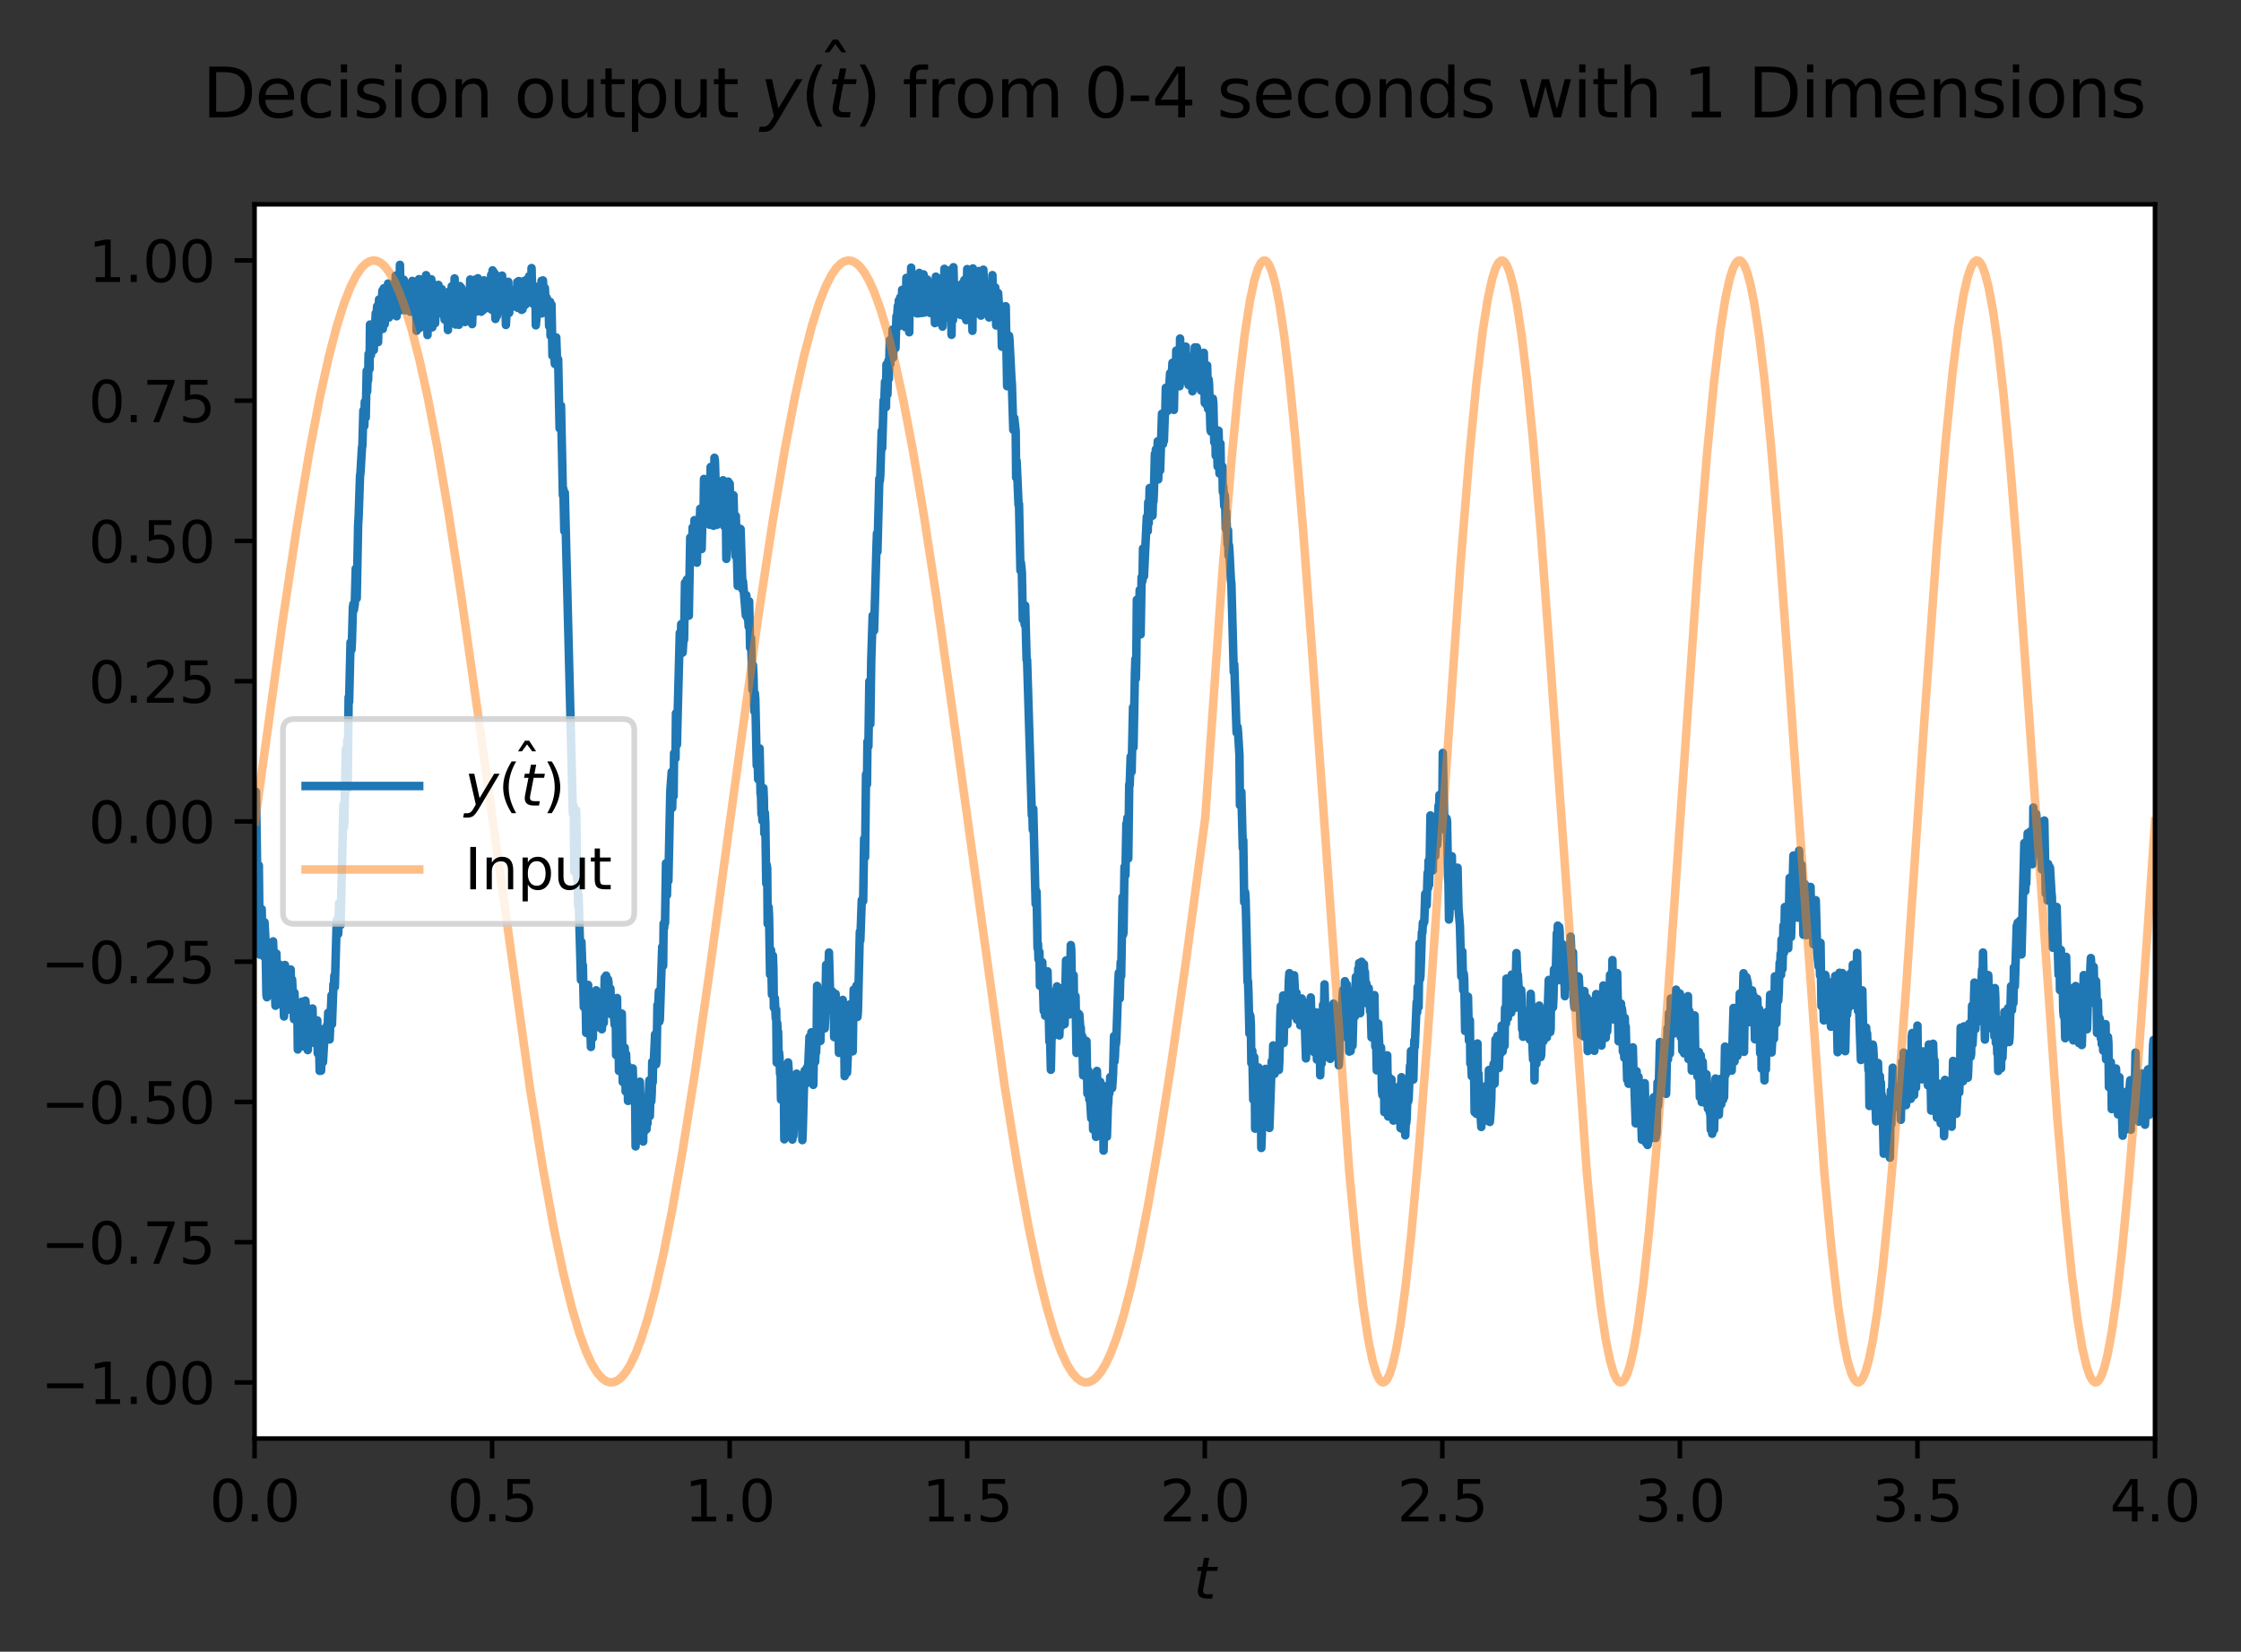 <?xml version="1.0" encoding="utf-8" standalone="no"?>
<!DOCTYPE svg PUBLIC "-//W3C//DTD SVG 1.1//EN"
  "http://www.w3.org/Graphics/SVG/1.1/DTD/svg11.dtd">
<svg xmlns:xlink="http://www.w3.org/1999/xlink" width="394.797pt" height="290.996pt" viewBox="0 0 394.797 290.996" xmlns="http://www.w3.org/2000/svg" version="1.1">
 <rect x="0" y="0" width="394.797" height="290.996" fill="#333333" stroke="none"/>
 <defs>
  <style type="text/css">*{stroke-linejoin: round; stroke-linecap: butt}</style>
 </defs>
 <g id="figure_1">
  <g id="patch_1">
   <path d="M 0 290.996 
L 394.797 290.996 
L 394.797 0 
L 0 0 
L 0 290.996 
z
" style="fill: none"/>
  </g>
  <g id="axes_1">
   <g id="patch_2">
    <path d="M 44.845 253.44 
L 379.645 253.44 
L 379.645 36 
L 44.845 36 
z
" style="fill: #ffffff"/>
   </g>
   <g id="matplotlib.axis_1">
    <g id="xtick_1">
     <g id="line2d_1">
      <defs>
       <path id="m9a955e0312" d="M 0 0 
L 0 3.5 
" style="stroke: #000000; stroke-width: 0.8"/>
      </defs>
      <g>
       <use xlink:href="#m9a955e0312" x="44.845" y="253.44" style="stroke: #000000; stroke-width: 0.8"/>
      </g>
     </g>
     <g id="text_1">
      <!-- 0.0 -->
      <g transform="translate(36.894 268.038) scale(0.1 -0.1)">
       <defs>
        <path id="DejaVuSans-30" d="M 2034 4250 
Q 1547 4250 1301 3770 
Q 1056 3291 1056 2328 
Q 1056 1369 1301 889 
Q 1547 409 2034 409 
Q 2525 409 2770 889 
Q 3016 1369 3016 2328 
Q 3016 3291 2770 3770 
Q 2525 4250 2034 4250 
z
M 2034 4750 
Q 2819 4750 3233 4129 
Q 3647 3509 3647 2328 
Q 3647 1150 3233 529 
Q 2819 -91 2034 -91 
Q 1250 -91 836 529 
Q 422 1150 422 2328 
Q 422 3509 836 4129 
Q 1250 4750 2034 4750 
z
" transform="scale(0.016)"/>
        <path id="DejaVuSans-2e" d="M 684 794 
L 1344 794 
L 1344 0 
L 684 0 
L 684 794 
z
" transform="scale(0.016)"/>
       </defs>
       <use xlink:href="#DejaVuSans-30"/>
       <use xlink:href="#DejaVuSans-2e" x="63.623"/>
       <use xlink:href="#DejaVuSans-30" x="95.41"/>
      </g>
     </g>
    </g>
    <g id="xtick_2">
     <g id="line2d_2">
      <g>
       <use xlink:href="#m9a955e0312" x="86.695" y="253.44" style="stroke: #000000; stroke-width: 0.8"/>
      </g>
     </g>
     <g id="text_2">
      <!-- 0.5 -->
      <g transform="translate(78.744 268.038) scale(0.1 -0.1)">
       <defs>
        <path id="DejaVuSans-35" d="M 691 4666 
L 3169 4666 
L 3169 4134 
L 1269 4134 
L 1269 2991 
Q 1406 3038 1543 3061 
Q 1681 3084 1819 3084 
Q 2600 3084 3056 2656 
Q 3513 2228 3513 1497 
Q 3513 744 3044 326 
Q 2575 -91 1722 -91 
Q 1428 -91 1123 -41 
Q 819 9 494 109 
L 494 744 
Q 775 591 1075 516 
Q 1375 441 1709 441 
Q 2250 441 2565 725 
Q 2881 1009 2881 1497 
Q 2881 1984 2565 2268 
Q 2250 2553 1709 2553 
Q 1456 2553 1204 2497 
Q 953 2441 691 2322 
L 691 4666 
z
" transform="scale(0.016)"/>
       </defs>
       <use xlink:href="#DejaVuSans-30"/>
       <use xlink:href="#DejaVuSans-2e" x="63.623"/>
       <use xlink:href="#DejaVuSans-35" x="95.41"/>
      </g>
     </g>
    </g>
    <g id="xtick_3">
     <g id="line2d_3">
      <g>
       <use xlink:href="#m9a955e0312" x="128.545" y="253.44" style="stroke: #000000; stroke-width: 0.8"/>
      </g>
     </g>
     <g id="text_3">
      <!-- 1.0 -->
      <g transform="translate(120.594 268.038) scale(0.1 -0.1)">
       <defs>
        <path id="DejaVuSans-31" d="M 794 531 
L 1825 531 
L 1825 4091 
L 703 3866 
L 703 4441 
L 1819 4666 
L 2450 4666 
L 2450 531 
L 3481 531 
L 3481 0 
L 794 0 
L 794 531 
z
" transform="scale(0.016)"/>
       </defs>
       <use xlink:href="#DejaVuSans-31"/>
       <use xlink:href="#DejaVuSans-2e" x="63.623"/>
       <use xlink:href="#DejaVuSans-30" x="95.41"/>
      </g>
     </g>
    </g>
    <g id="xtick_4">
     <g id="line2d_4">
      <g>
       <use xlink:href="#m9a955e0312" x="170.395" y="253.44" style="stroke: #000000; stroke-width: 0.8"/>
      </g>
     </g>
     <g id="text_4">
      <!-- 1.5 -->
      <g transform="translate(162.444 268.038) scale(0.1 -0.1)">
       <use xlink:href="#DejaVuSans-31"/>
       <use xlink:href="#DejaVuSans-2e" x="63.623"/>
       <use xlink:href="#DejaVuSans-35" x="95.41"/>
      </g>
     </g>
    </g>
    <g id="xtick_5">
     <g id="line2d_5">
      <g>
       <use xlink:href="#m9a955e0312" x="212.245" y="253.44" style="stroke: #000000; stroke-width: 0.8"/>
      </g>
     </g>
     <g id="text_5">
      <!-- 2.0 -->
      <g transform="translate(204.294 268.038) scale(0.1 -0.1)">
       <defs>
        <path id="DejaVuSans-32" d="M 1228 531 
L 3431 531 
L 3431 0 
L 469 0 
L 469 531 
Q 828 903 1448 1529 
Q 2069 2156 2228 2338 
Q 2531 2678 2651 2914 
Q 2772 3150 2772 3378 
Q 2772 3750 2511 3984 
Q 2250 4219 1831 4219 
Q 1534 4219 1204 4116 
Q 875 4013 500 3803 
L 500 4441 
Q 881 4594 1212 4672 
Q 1544 4750 1819 4750 
Q 2544 4750 2975 4387 
Q 3406 4025 3406 3419 
Q 3406 3131 3298 2873 
Q 3191 2616 2906 2266 
Q 2828 2175 2409 1742 
Q 1991 1309 1228 531 
z
" transform="scale(0.016)"/>
       </defs>
       <use xlink:href="#DejaVuSans-32"/>
       <use xlink:href="#DejaVuSans-2e" x="63.623"/>
       <use xlink:href="#DejaVuSans-30" x="95.41"/>
      </g>
     </g>
    </g>
    <g id="xtick_6">
     <g id="line2d_6">
      <g>
       <use xlink:href="#m9a955e0312" x="254.095" y="253.44" style="stroke: #000000; stroke-width: 0.8"/>
      </g>
     </g>
     <g id="text_6">
      <!-- 2.5 -->
      <g transform="translate(246.144 268.038) scale(0.1 -0.1)">
       <use xlink:href="#DejaVuSans-32"/>
       <use xlink:href="#DejaVuSans-2e" x="63.623"/>
       <use xlink:href="#DejaVuSans-35" x="95.41"/>
      </g>
     </g>
    </g>
    <g id="xtick_7">
     <g id="line2d_7">
      <g>
       <use xlink:href="#m9a955e0312" x="295.945" y="253.44" style="stroke: #000000; stroke-width: 0.8"/>
      </g>
     </g>
     <g id="text_7">
      <!-- 3.0 -->
      <g transform="translate(287.994 268.038) scale(0.1 -0.1)">
       <defs>
        <path id="DejaVuSans-33" d="M 2597 2516 
Q 3050 2419 3304 2112 
Q 3559 1806 3559 1356 
Q 3559 666 3084 287 
Q 2609 -91 1734 -91 
Q 1441 -91 1130 -33 
Q 819 25 488 141 
L 488 750 
Q 750 597 1062 519 
Q 1375 441 1716 441 
Q 2309 441 2620 675 
Q 2931 909 2931 1356 
Q 2931 1769 2642 2001 
Q 2353 2234 1838 2234 
L 1294 2234 
L 1294 2753 
L 1863 2753 
Q 2328 2753 2575 2939 
Q 2822 3125 2822 3475 
Q 2822 3834 2567 4026 
Q 2313 4219 1838 4219 
Q 1578 4219 1281 4162 
Q 984 4106 628 3988 
L 628 4550 
Q 988 4650 1302 4700 
Q 1616 4750 1894 4750 
Q 2613 4750 3031 4423 
Q 3450 4097 3450 3541 
Q 3450 3153 3228 2886 
Q 3006 2619 2597 2516 
z
" transform="scale(0.016)"/>
       </defs>
       <use xlink:href="#DejaVuSans-33"/>
       <use xlink:href="#DejaVuSans-2e" x="63.623"/>
       <use xlink:href="#DejaVuSans-30" x="95.41"/>
      </g>
     </g>
    </g>
    <g id="xtick_8">
     <g id="line2d_8">
      <g>
       <use xlink:href="#m9a955e0312" x="337.795" y="253.44" style="stroke: #000000; stroke-width: 0.8"/>
      </g>
     </g>
     <g id="text_8">
      <!-- 3.5 -->
      <g transform="translate(329.844 268.038) scale(0.1 -0.1)">
       <use xlink:href="#DejaVuSans-33"/>
       <use xlink:href="#DejaVuSans-2e" x="63.623"/>
       <use xlink:href="#DejaVuSans-35" x="95.41"/>
      </g>
     </g>
    </g>
    <g id="xtick_9">
     <g id="line2d_9">
      <g>
       <use xlink:href="#m9a955e0312" x="379.645" y="253.44" style="stroke: #000000; stroke-width: 0.8"/>
      </g>
     </g>
     <g id="text_9">
      <!-- 4.0 -->
      <g transform="translate(371.694 268.038) scale(0.1 -0.1)">
       <defs>
        <path id="DejaVuSans-34" d="M 2419 4116 
L 825 1625 
L 2419 1625 
L 2419 4116 
z
M 2253 4666 
L 3047 4666 
L 3047 1625 
L 3713 1625 
L 3713 1100 
L 3047 1100 
L 3047 0 
L 2419 0 
L 2419 1100 
L 313 1100 
L 313 1709 
L 2253 4666 
z
" transform="scale(0.016)"/>
       </defs>
       <use xlink:href="#DejaVuSans-34"/>
       <use xlink:href="#DejaVuSans-2e" x="63.623"/>
       <use xlink:href="#DejaVuSans-30" x="95.41"/>
      </g>
     </g>
    </g>
    <g id="text_10">
     <!-- $t$ -->
     <g transform="translate(210.245 281.717) scale(0.1 -0.1)">
      <defs>
       <path id="DejaVuSans-Oblique-74" d="M 2706 3500 
L 2619 3053 
L 1472 3053 
L 1100 1153 
Q 1081 1047 1072 975 
Q 1063 903 1063 863 
Q 1063 663 1183 572 
Q 1303 481 1569 481 
L 2150 481 
L 2053 0 
L 1503 0 
Q 991 0 739 200 
Q 488 400 488 806 
Q 488 878 497 964 
Q 506 1050 525 1153 
L 897 3053 
L 409 3053 
L 500 3500 
L 978 3500 
L 1172 4494 
L 1747 4494 
L 1556 3500 
L 2706 3500 
z
" transform="scale(0.016)"/>
      </defs>
      <use xlink:href="#DejaVuSans-Oblique-74" transform="translate(0 0.781)"/>
     </g>
    </g>
   </g>
   <g id="matplotlib.axis_2">
    <g id="ytick_1">
     <g id="line2d_10">
      <defs>
       <path id="m6a3f75b038" d="M 0 0 
L -3.5 0 
" style="stroke: #000000; stroke-width: 0.8"/>
      </defs>
      <g>
       <use xlink:href="#m6a3f75b038" x="44.845" y="243.556" style="stroke: #000000; stroke-width: 0.8"/>
      </g>
     </g>
     <g id="text_11">
      <!-- −1.00 -->
      <g transform="translate(7.2 247.356) scale(0.1 -0.1)">
       <defs>
        <path id="DejaVuSans-2212" d="M 678 2272 
L 4684 2272 
L 4684 1741 
L 678 1741 
L 678 2272 
z
" transform="scale(0.016)"/>
       </defs>
       <use xlink:href="#DejaVuSans-2212"/>
       <use xlink:href="#DejaVuSans-31" x="83.789"/>
       <use xlink:href="#DejaVuSans-2e" x="147.412"/>
       <use xlink:href="#DejaVuSans-30" x="179.199"/>
       <use xlink:href="#DejaVuSans-30" x="242.822"/>
      </g>
     </g>
    </g>
    <g id="ytick_2">
     <g id="line2d_11">
      <g>
       <use xlink:href="#m6a3f75b038" x="44.845" y="218.847" style="stroke: #000000; stroke-width: 0.8"/>
      </g>
     </g>
     <g id="text_12">
      <!-- −0.75 -->
      <g transform="translate(7.2 222.646) scale(0.1 -0.1)">
       <defs>
        <path id="DejaVuSans-37" d="M 525 4666 
L 3525 4666 
L 3525 4397 
L 1831 0 
L 1172 0 
L 2766 4134 
L 525 4134 
L 525 4666 
z
" transform="scale(0.016)"/>
       </defs>
       <use xlink:href="#DejaVuSans-2212"/>
       <use xlink:href="#DejaVuSans-30" x="83.789"/>
       <use xlink:href="#DejaVuSans-2e" x="147.412"/>
       <use xlink:href="#DejaVuSans-37" x="179.199"/>
       <use xlink:href="#DejaVuSans-35" x="242.822"/>
      </g>
     </g>
    </g>
    <g id="ytick_3">
     <g id="line2d_12">
      <g>
       <use xlink:href="#m6a3f75b038" x="44.845" y="194.138" style="stroke: #000000; stroke-width: 0.8"/>
      </g>
     </g>
     <g id="text_13">
      <!-- −0.50 -->
      <g transform="translate(7.2 197.937) scale(0.1 -0.1)">
       <use xlink:href="#DejaVuSans-2212"/>
       <use xlink:href="#DejaVuSans-30" x="83.789"/>
       <use xlink:href="#DejaVuSans-2e" x="147.412"/>
       <use xlink:href="#DejaVuSans-35" x="179.199"/>
       <use xlink:href="#DejaVuSans-30" x="242.822"/>
      </g>
     </g>
    </g>
    <g id="ytick_4">
     <g id="line2d_13">
      <g>
       <use xlink:href="#m6a3f75b038" x="44.845" y="169.429" style="stroke: #000000; stroke-width: 0.8"/>
      </g>
     </g>
     <g id="text_14">
      <!-- −0.25 -->
      <g transform="translate(7.2 173.228) scale(0.1 -0.1)">
       <use xlink:href="#DejaVuSans-2212"/>
       <use xlink:href="#DejaVuSans-30" x="83.789"/>
       <use xlink:href="#DejaVuSans-2e" x="147.412"/>
       <use xlink:href="#DejaVuSans-32" x="179.199"/>
       <use xlink:href="#DejaVuSans-35" x="242.822"/>
      </g>
     </g>
    </g>
    <g id="ytick_5">
     <g id="line2d_14">
      <g>
       <use xlink:href="#m6a3f75b038" x="44.845" y="144.72" style="stroke: #000000; stroke-width: 0.8"/>
      </g>
     </g>
     <g id="text_15">
      <!-- 0.00 -->
      <g transform="translate(15.58 148.519) scale(0.1 -0.1)">
       <use xlink:href="#DejaVuSans-30"/>
       <use xlink:href="#DejaVuSans-2e" x="63.623"/>
       <use xlink:href="#DejaVuSans-30" x="95.41"/>
       <use xlink:href="#DejaVuSans-30" x="159.033"/>
      </g>
     </g>
    </g>
    <g id="ytick_6">
     <g id="line2d_15">
      <g>
       <use xlink:href="#m6a3f75b038" x="44.845" y="120.011" style="stroke: #000000; stroke-width: 0.8"/>
      </g>
     </g>
     <g id="text_16">
      <!-- 0.25 -->
      <g transform="translate(15.58 123.81) scale(0.1 -0.1)">
       <use xlink:href="#DejaVuSans-30"/>
       <use xlink:href="#DejaVuSans-2e" x="63.623"/>
       <use xlink:href="#DejaVuSans-32" x="95.41"/>
       <use xlink:href="#DejaVuSans-35" x="159.033"/>
      </g>
     </g>
    </g>
    <g id="ytick_7">
     <g id="line2d_16">
      <g>
       <use xlink:href="#m6a3f75b038" x="44.845" y="95.302" style="stroke: #000000; stroke-width: 0.8"/>
      </g>
     </g>
     <g id="text_17">
      <!-- 0.50 -->
      <g transform="translate(15.58 99.101) scale(0.1 -0.1)">
       <use xlink:href="#DejaVuSans-30"/>
       <use xlink:href="#DejaVuSans-2e" x="63.623"/>
       <use xlink:href="#DejaVuSans-35" x="95.41"/>
       <use xlink:href="#DejaVuSans-30" x="159.033"/>
      </g>
     </g>
    </g>
    <g id="ytick_8">
     <g id="line2d_17">
      <g>
       <use xlink:href="#m6a3f75b038" x="44.845" y="70.593" style="stroke: #000000; stroke-width: 0.8"/>
      </g>
     </g>
     <g id="text_18">
      <!-- 0.75 -->
      <g transform="translate(15.58 74.392) scale(0.1 -0.1)">
       <use xlink:href="#DejaVuSans-30"/>
       <use xlink:href="#DejaVuSans-2e" x="63.623"/>
       <use xlink:href="#DejaVuSans-37" x="95.41"/>
       <use xlink:href="#DejaVuSans-35" x="159.033"/>
      </g>
     </g>
    </g>
    <g id="ytick_9">
     <g id="line2d_18">
      <g>
       <use xlink:href="#m6a3f75b038" x="44.845" y="45.884" style="stroke: #000000; stroke-width: 0.8"/>
      </g>
     </g>
     <g id="text_19">
      <!-- 1.00 -->
      <g transform="translate(15.58 49.683) scale(0.1 -0.1)">
       <use xlink:href="#DejaVuSans-31"/>
       <use xlink:href="#DejaVuSans-2e" x="63.623"/>
       <use xlink:href="#DejaVuSans-30" x="95.41"/>
       <use xlink:href="#DejaVuSans-30" x="159.033"/>
      </g>
     </g>
    </g>
   </g>
   <g id="line2d_19">
    <path d="M 44.929 144.72 
L 45.096 139.493 
L 45.348 156.385 
L 45.431 155.649 
L 45.515 156.088 
L 45.599 152.471 
L 45.766 168.184 
L 46.017 161.276 
L 46.101 160.162 
L 46.268 167.833 
L 46.352 167.079 
L 46.436 168.475 
L 46.519 166.988 
L 46.603 162.482 
L 46.77 165.678 
L 46.938 175.303 
L 47.022 175.693 
L 47.189 168.29 
L 47.273 170.706 
L 47.356 166.984 
L 47.524 171.883 
L 47.607 169.686 
L 47.691 173.092 
L 47.859 166.794 
L 47.942 173.676 
L 48.11 165.849 
L 48.361 172.523 
L 48.528 177.187 
L 48.696 167.993 
L 48.863 176.969 
L 49.114 170.033 
L 49.198 170.212 
L 49.281 169.955 
L 49.365 174.98 
L 49.533 171.534 
L 49.616 174.081 
L 49.7 173.593 
L 49.784 173.176 
L 49.867 173.571 
L 50.035 179.08 
L 50.118 177.308 
L 50.202 170.005 
L 50.286 171.073 
L 50.453 176.328 
L 50.537 176.457 
L 50.621 170.831 
L 50.788 174.281 
L 50.872 173.516 
L 51.039 177.87 
L 51.207 170.801 
L 51.29 175.045 
L 51.374 174.585 
L 51.458 172.575 
L 51.792 179.553 
L 51.876 174.908 
L 52.044 178.408 
L 52.127 176.793 
L 52.295 178.261 
L 52.378 176.957 
L 52.462 184.901 
L 52.629 176.792 
L 52.713 176.916 
L 52.797 179.506 
L 52.964 177.868 
L 53.048 179.546 
L 53.132 178.892 
L 53.215 176.466 
L 53.299 183.852 
L 53.383 183.058 
L 53.466 182.38 
L 53.55 184.379 
L 53.801 176.292 
L 53.885 177.258 
L 54.052 181.71 
L 54.136 182.074 
L 54.22 185.005 
L 54.471 179.354 
L 54.555 179.636 
L 54.638 180.454 
L 54.722 180.072 
L 54.889 177.771 
L 54.973 183.695 
L 55.057 177.672 
L 55.14 182.122 
L 55.224 180.035 
L 55.308 180.417 
L 55.475 180.371 
L 55.559 182.918 
L 55.643 180.887 
L 55.726 183.95 
L 55.894 179.766 
L 55.977 185.573 
L 56.061 184.328 
L 56.145 185.154 
L 56.229 184.7 
L 56.312 188.664 
L 56.396 186.461 
L 56.48 187.067 
L 56.563 188.639 
L 56.731 184.194 
L 56.814 184.45 
L 56.898 187.136 
L 57.149 182.85 
L 57.233 181.17 
L 57.317 181.251 
L 57.4 183.309 
L 57.651 180.526 
L 57.735 181.171 
L 57.819 178.416 
L 57.903 181.496 
L 57.986 181.462 
L 58.07 183.129 
L 58.405 175.358 
L 58.488 180.438 
L 58.74 173.403 
L 58.823 173.781 
L 58.907 171.865 
L 58.991 173.875 
L 59.325 162.085 
L 59.493 162.218 
L 59.577 164.54 
L 59.744 159.091 
L 59.828 162.563 
L 59.911 161.564 
L 59.995 162.974 
L 60.497 141.785 
L 60.581 145.76 
L 60.665 144.852 
L 60.916 132.01 
L 60.999 137.694 
L 61.167 130.42 
L 61.251 138.944 
L 61.418 122.835 
L 61.502 123.663 
L 61.753 113.168 
L 61.92 114.481 
L 62.004 112.95 
L 62.171 106.941 
L 62.255 106.416 
L 62.339 107.464 
L 62.506 106.353 
L 62.673 100.176 
L 62.841 105.415 
L 63.092 92.47 
L 63.176 91.057 
L 63.427 83.823 
L 63.51 83.233 
L 63.762 78.924 
L 63.845 78.504 
L 64.013 72.334 
L 64.096 72.591 
L 64.18 75.04 
L 64.264 70.776 
L 64.347 71.79 
L 64.431 73.58 
L 64.599 65.345 
L 64.682 68.972 
L 64.766 65.887 
L 64.85 66.983 
L 64.933 62.361 
L 65.017 62.583 
L 65.101 65.033 
L 65.184 57.175 
L 65.352 62.569 
L 65.519 57.606 
L 65.687 58.981 
L 65.854 61.671 
L 65.938 57.421 
L 66.021 59.182 
L 66.189 55.194 
L 66.356 55.34 
L 66.44 53.956 
L 66.524 55.008 
L 66.607 60.278 
L 66.775 52.757 
L 66.858 55.121 
L 66.942 53.561 
L 67.026 54.466 
L 67.11 57.333 
L 67.361 51.226 
L 67.444 57.946 
L 67.612 50.786 
L 67.779 57.105 
L 68.03 51.975 
L 68.198 54.849 
L 68.365 49.955 
L 68.532 55.944 
L 68.7 51.239 
L 68.784 54.619 
L 68.867 50.348 
L 68.951 51.635 
L 69.035 53.684 
L 69.118 53.328 
L 69.202 51.659 
L 69.369 52.537 
L 69.537 49.924 
L 69.621 53.989 
L 69.704 48.558 
L 69.788 48.973 
L 69.872 55.72 
L 70.039 50.301 
L 70.123 52.912 
L 70.206 49.298 
L 70.29 52.728 
L 70.374 52.135 
L 70.458 46.66 
L 70.625 54.652 
L 70.709 49.019 
L 70.792 50.624 
L 70.876 52.815 
L 71.043 49.473 
L 71.127 49.277 
L 71.211 53.389 
L 71.295 50.206 
L 71.378 54.675 
L 71.462 52.907 
L 71.546 53.823 
L 71.713 52.417 
L 71.797 53.234 
L 71.88 52.636 
L 71.964 50.197 
L 72.048 52.589 
L 72.132 52.317 
L 72.215 51.217 
L 72.299 54.925 
L 72.383 50.444 
L 72.466 51.255 
L 72.55 53.727 
L 72.634 49.489 
L 72.801 54.979 
L 72.885 51.292 
L 72.969 51.648 
L 73.052 51.909 
L 73.136 50.714 
L 73.22 53.088 
L 73.303 51.973 
L 73.387 58.282 
L 73.471 50.57 
L 73.554 51.617 
L 73.722 56.713 
L 73.806 49.184 
L 73.973 57.764 
L 74.057 50.724 
L 74.224 55.379 
L 74.308 49.264 
L 74.391 49.967 
L 74.559 54.872 
L 74.643 51.741 
L 74.726 51.997 
L 74.81 52.984 
L 74.894 51.713 
L 74.977 53.889 
L 75.061 48.475 
L 75.145 49.036 
L 75.312 59.022 
L 75.396 49.745 
L 75.48 50.156 
L 75.563 54.9 
L 75.647 52.092 
L 75.731 52.727 
L 75.814 55.625 
L 75.898 55.275 
L 75.982 49.2 
L 76.149 57.669 
L 76.233 49.94 
L 76.4 55.241 
L 76.484 51.649 
L 76.651 56.949 
L 76.819 52.309 
L 76.902 51.821 
L 76.986 51.851 
L 77.07 51.854 
L 77.154 55.105 
L 77.237 50.191 
L 77.405 53.285 
L 77.572 50.825 
L 77.656 53.11 
L 77.823 50.932 
L 77.991 55.388 
L 78.158 51.945 
L 78.325 56.312 
L 78.66 51.828 
L 78.744 51.99 
L 78.828 52.899 
L 78.911 58.149 
L 79.079 51.385 
L 79.162 55.535 
L 79.246 54.988 
L 79.413 53.046 
L 79.497 53.626 
L 79.581 50.436 
L 79.665 54.162 
L 79.748 53.808 
L 79.832 50.397 
L 79.999 54.934 
L 80.083 49.048 
L 80.25 57.173 
L 80.334 50.26 
L 80.418 51.532 
L 80.502 54.077 
L 80.669 50.862 
L 80.836 57.225 
L 81.004 50.397 
L 81.171 55.293 
L 81.255 50.684 
L 81.422 55.664 
L 81.506 53.765 
L 81.59 55.154 
L 81.757 51.537 
L 81.924 56.731 
L 82.008 52.753 
L 82.092 55.262 
L 82.176 55.218 
L 82.259 52.352 
L 82.343 54.309 
L 82.51 51.2 
L 82.678 54.449 
L 82.845 49.24 
L 82.929 53.583 
L 83.013 49.925 
L 83.096 51.506 
L 83.18 57.102 
L 83.347 51.885 
L 83.515 55.074 
L 83.598 49.284 
L 83.682 54.159 
L 83.766 54.084 
L 83.85 53.833 
L 83.933 51.177 
L 84.017 54.86 
L 84.101 54.592 
L 84.184 49.019 
L 84.268 54.799 
L 84.435 50.192 
L 84.519 53.067 
L 84.603 52.348 
L 84.687 52.33 
L 84.77 54.916 
L 85.021 51.552 
L 85.105 54.647 
L 85.272 49.388 
L 85.356 53.872 
L 85.44 53.278 
L 85.524 50.266 
L 85.607 53.28 
L 85.775 50.276 
L 85.858 54.256 
L 86.109 51.594 
L 86.193 53.05 
L 86.277 50.651 
L 86.361 52.739 
L 86.444 52.231 
L 86.528 48.428 
L 86.612 54.561 
L 86.695 53.209 
L 86.779 47.631 
L 86.863 52.785 
L 86.946 52.589 
L 87.03 47.99 
L 87.198 54.05 
L 87.281 56.195 
L 87.365 48.44 
L 87.532 55.694 
L 87.7 50.515 
L 87.783 55.05 
L 87.867 50.906 
L 87.951 52.165 
L 88.035 51.063 
L 88.118 51.43 
L 88.202 52.495 
L 88.286 51.606 
L 88.369 53.425 
L 88.453 48.555 
L 88.62 53.289 
L 88.704 50.737 
L 88.872 52.921 
L 88.955 49.69 
L 89.123 57.253 
L 89.206 55.649 
L 89.29 50.671 
L 89.457 54.876 
L 89.541 49.641 
L 89.709 55.113 
L 89.876 51.754 
L 89.96 51.866 
L 90.043 52.786 
L 90.211 51.937 
L 90.294 51.47 
L 90.378 53.352 
L 90.462 52.053 
L 90.546 53.326 
L 90.629 52.949 
L 90.713 53.839 
L 90.88 50.958 
L 90.964 54.089 
L 91.131 49.676 
L 91.215 54.242 
L 91.299 53.137 
L 91.383 49.518 
L 91.55 54.06 
L 91.634 50.935 
L 91.885 54.588 
L 91.968 50.063 
L 92.052 54.503 
L 92.22 49.539 
L 92.303 53.704 
L 92.387 50.459 
L 92.471 51.042 
L 92.554 53.703 
L 92.638 52.395 
L 92.722 49.303 
L 92.805 52.845 
L 92.889 50.679 
L 92.973 52.367 
L 93.224 48.654 
L 93.391 52.417 
L 93.475 49.194 
L 93.559 53.121 
L 93.642 47.229 
L 93.81 53.47 
L 94.228 50.629 
L 94.312 50.491 
L 94.396 57.316 
L 94.479 56.392 
L 94.731 51.954 
L 94.898 53.997 
L 94.982 52.712 
L 95.065 54.233 
L 95.233 51.413 
L 95.316 55.235 
L 95.4 49.479 
L 95.484 55.192 
L 95.568 54.827 
L 95.651 49.401 
L 95.819 53.748 
L 95.986 50.726 
L 96.237 55.057 
L 96.321 52.46 
L 96.488 53.626 
L 96.656 54.07 
L 96.739 57.466 
L 96.907 53.179 
L 96.99 59.155 
L 97.158 53.671 
L 97.325 62.664 
L 97.493 61.779 
L 97.66 62.218 
L 97.744 64.114 
L 97.827 60.051 
L 97.911 61.606 
L 97.995 59.448 
L 98.162 64.445 
L 98.246 63.261 
L 98.33 63.313 
L 98.581 75.457 
L 98.664 74.075 
L 98.748 74.064 
L 98.832 71.466 
L 99.167 87.269 
L 99.25 86.135 
L 99.418 93.564 
L 99.501 86.789 
L 100.924 143.33 
L 101.008 141.882 
L 101.092 144.092 
L 101.175 153.545 
L 101.259 153.362 
L 101.51 142.756 
L 101.678 154.877 
L 101.761 153.345 
L 101.845 159.581 
L 101.929 157.729 
L 102.347 172.649 
L 102.431 165.945 
L 102.598 170.751 
L 102.682 170.043 
L 102.849 177.425 
L 102.933 176.855 
L 103.101 175.249 
L 103.184 176.876 
L 103.268 181.969 
L 103.435 175.434 
L 103.519 180.333 
L 103.603 173.513 
L 103.938 182.496 
L 104.021 181.738 
L 104.105 184.452 
L 104.189 177.684 
L 104.272 178.85 
L 104.356 178.379 
L 104.44 182.872 
L 104.523 176.759 
L 104.607 177.346 
L 104.691 174.855 
L 104.775 174.999 
L 104.858 179.94 
L 105.026 174.467 
L 105.193 180.961 
L 105.36 176.897 
L 105.528 179.833 
L 105.612 179.687 
L 105.695 179.152 
L 105.779 179.859 
L 105.946 175.582 
L 106.03 181.33 
L 106.114 180.282 
L 106.281 179.991 
L 106.365 180.197 
L 106.532 172.228 
L 106.616 173.341 
L 106.783 171.877 
L 106.951 178.236 
L 107.118 172.549 
L 107.202 173.134 
L 107.286 178.374 
L 107.369 176.834 
L 107.537 174.163 
L 107.704 178.718 
L 107.871 176.933 
L 107.955 177.769 
L 108.039 177.449 
L 108.29 180.558 
L 108.374 176.285 
L 108.457 176.398 
L 108.541 185.887 
L 108.708 175.826 
L 108.792 182.105 
L 108.876 181.311 
L 108.96 181.024 
L 109.043 188.67 
L 109.294 178.869 
L 109.462 184.677 
L 109.545 178.568 
L 109.713 190.621 
L 109.88 190.04 
L 110.048 184.572 
L 110.131 186.228 
L 110.215 192.281 
L 110.299 185.711 
L 110.466 190.415 
L 110.55 187.722 
L 110.634 193.956 
L 110.717 190.939 
L 110.801 191.904 
L 110.885 192.859 
L 111.052 189.995 
L 111.219 191.884 
L 111.471 188.226 
L 111.638 194.095 
L 111.805 192.762 
L 111.889 193.219 
L 111.973 201.969 
L 112.224 193.154 
L 112.391 196.428 
L 112.475 196.14 
L 112.559 196.846 
L 112.726 190.567 
L 112.893 196.457 
L 113.061 198.518 
L 113.145 199.348 
L 113.228 198.084 
L 113.312 201.112 
L 113.396 193.797 
L 113.479 194.303 
L 113.647 199.195 
L 113.814 193.533 
L 113.898 198.954 
L 113.982 196.093 
L 114.065 197.957 
L 114.149 194.277 
L 114.233 194.393 
L 114.4 190.334 
L 114.484 196.625 
L 114.567 193.407 
L 114.651 193.54 
L 114.735 194.039 
L 114.819 192.479 
L 114.902 187.072 
L 114.986 190.704 
L 115.07 186.934 
L 115.153 187.802 
L 115.404 182.244 
L 115.572 187.515 
L 115.656 186.917 
L 115.823 177.063 
L 115.907 178.386 
L 116.074 174.641 
L 116.158 179.978 
L 116.241 179.647 
L 116.66 166.807 
L 116.827 170.156 
L 116.911 162.715 
L 116.995 163.515 
L 117.078 162.444 
L 117.162 162.612 
L 117.33 152.08 
L 117.413 153.119 
L 117.497 157.71 
L 117.581 153.835 
L 117.664 154.902 
L 117.748 155.199 
L 118.083 139.525 
L 118.334 135.984 
L 118.418 142.344 
L 118.501 138.629 
L 118.585 139.582 
L 118.669 140.255 
L 118.752 132.712 
L 118.836 133.298 
L 118.92 132.467 
L 119.004 133.622 
L 119.087 125.656 
L 119.255 131.207 
L 119.422 124.394 
L 119.757 111.505 
L 119.924 114.209 
L 120.008 109.96 
L 120.259 114.981 
L 120.426 112.276 
L 120.51 112.717 
L 120.678 102.658 
L 120.761 103.445 
L 120.845 106.682 
L 121.012 102.098 
L 121.18 108.454 
L 121.263 106.753 
L 121.347 108.48 
L 121.598 94.711 
L 121.682 96.335 
L 121.766 95.487 
L 121.933 98.086 
L 122.017 92.941 
L 122.1 98.103 
L 122.184 96.786 
L 122.268 96.792 
L 122.352 91.631 
L 122.435 92.305 
L 122.519 92.224 
L 122.77 99.136 
L 122.937 91.873 
L 123.021 92.652 
L 123.105 96.787 
L 123.356 89.623 
L 123.607 96.729 
L 123.774 90.364 
L 123.858 90.627 
L 123.942 90.287 
L 124.026 84.379 
L 124.109 86.904 
L 124.193 84.745 
L 124.277 90.936 
L 124.444 86.481 
L 124.611 90.401 
L 124.779 87.385 
L 125.03 92.457 
L 125.197 82.266 
L 125.281 82.927 
L 125.448 88.137 
L 125.532 86.724 
L 125.7 92.627 
L 125.867 80.65 
L 125.951 81.236 
L 126.285 92.469 
L 126.453 87.923 
L 126.537 88.836 
L 126.62 89.999 
L 126.704 85 
L 126.788 85.54 
L 126.955 90.432 
L 127.039 86.854 
L 127.122 90.317 
L 127.374 84.609 
L 127.457 84.821 
L 127.625 92.753 
L 127.708 86.986 
L 127.792 87.195 
L 127.876 90.553 
L 127.959 98.459 
L 128.294 84.847 
L 128.378 86.257 
L 128.545 85.203 
L 128.713 90.687 
L 128.796 90.71 
L 128.88 92.915 
L 129.215 87.254 
L 129.382 93.369 
L 129.55 97.946 
L 129.633 90.906 
L 129.968 103.23 
L 130.136 97.867 
L 130.219 97.989 
L 130.303 97.177 
L 130.387 93.15 
L 130.47 93.205 
L 130.805 103.83 
L 130.889 102.435 
L 131.391 108.416 
L 131.475 104.861 
L 131.642 108.825 
L 131.726 107.698 
L 131.893 110.401 
L 131.977 105.938 
L 132.144 114.095 
L 132.228 113.257 
L 132.312 112.433 
L 132.563 121.512 
L 132.647 117.166 
L 132.73 118.723 
L 132.898 125.316 
L 132.981 122.153 
L 133.065 123.179 
L 133.316 134.874 
L 133.4 134.757 
L 133.484 134.155 
L 133.567 137.295 
L 133.651 136.189 
L 133.735 137.21 
L 133.818 131.842 
L 133.986 139.826 
L 134.07 140.292 
L 134.153 143.443 
L 134.237 143.111 
L 134.321 144.612 
L 134.488 138.842 
L 134.572 140.798 
L 134.655 146.828 
L 134.739 143.184 
L 134.823 144.812 
L 134.99 155.652 
L 135.074 152.392 
L 135.158 152.98 
L 135.241 162.752 
L 135.325 162.234 
L 135.409 159.822 
L 135.492 161.576 
L 135.66 171.683 
L 135.827 167.371 
L 135.995 175.223 
L 136.162 168.353 
L 136.246 170.473 
L 136.329 177.519 
L 136.413 177.204 
L 136.497 175.858 
L 136.664 179.395 
L 136.748 177.856 
L 136.832 187.206 
L 136.915 180.225 
L 136.999 181.652 
L 137.083 181.77 
L 137.166 186.674 
L 137.25 185.412 
L 137.334 186.378 
L 137.418 189.172 
L 137.501 187.956 
L 137.585 193.708 
L 137.752 189.938 
L 137.92 193.317 
L 138.087 190.341 
L 138.171 200.722 
L 138.338 191.252 
L 138.506 192.331 
L 138.589 192.33 
L 138.673 197.24 
L 138.84 187.171 
L 138.924 188.285 
L 139.259 196.869 
L 139.426 190.677 
L 139.594 200.764 
L 139.677 196.937 
L 139.761 200.151 
L 139.845 198.648 
L 139.929 195.049 
L 140.012 196.842 
L 140.347 189.149 
L 140.514 194.926 
L 140.598 193.777 
L 140.682 196.804 
L 140.766 196.296 
L 140.849 192.32 
L 140.933 192.639 
L 141.017 195.154 
L 141.1 193.537 
L 141.184 193.872 
L 141.268 193.58 
L 141.351 200.866 
L 141.435 198.873 
L 141.686 189.316 
L 141.77 188.611 
L 141.937 190.595 
L 142.021 189.412 
L 142.105 190.826 
L 142.188 188.018 
L 142.272 188.886 
L 142.356 188.484 
L 142.607 182.689 
L 142.858 186.519 
L 142.942 181.87 
L 143.025 184.671 
L 143.109 182.356 
L 143.193 183.556 
L 143.277 191.132 
L 143.444 181.932 
L 143.611 187.064 
L 143.695 184.218 
L 143.779 185.429 
L 143.862 183.057 
L 143.946 173.674 
L 144.03 175.35 
L 144.114 179.062 
L 144.197 178.875 
L 144.281 177.18 
L 144.532 183.398 
L 144.699 175.426 
L 144.783 174.498 
L 144.867 175.365 
L 144.951 179.432 
L 145.118 176.528 
L 145.285 181.186 
L 145.369 179.513 
L 145.536 169.981 
L 145.62 170.972 
L 145.788 177.241 
L 146.039 167.813 
L 146.29 176.91 
L 146.373 176.361 
L 146.457 178.066 
L 146.541 177.754 
L 146.625 174.645 
L 146.708 177.06 
L 146.792 175.355 
L 146.876 176.528 
L 146.959 182.72 
L 147.21 175.1 
L 147.378 182.227 
L 147.462 182.011 
L 147.545 177.662 
L 147.629 178.145 
L 147.796 185.497 
L 147.88 185.061 
L 147.964 177.258 
L 148.047 179.852 
L 148.131 179.769 
L 148.215 179.662 
L 148.299 181.903 
L 148.382 181.813 
L 148.466 176.156 
L 148.633 185.782 
L 148.717 182.414 
L 148.801 189.592 
L 148.884 187.496 
L 149.052 181.116 
L 149.219 188.991 
L 149.387 185.314 
L 149.47 178.265 
L 149.554 179.768 
L 149.638 180.86 
L 149.721 176.947 
L 149.805 177.089 
L 149.889 177.234 
L 149.973 181.991 
L 150.14 177.696 
L 150.224 185.223 
L 150.391 174.352 
L 150.558 179.224 
L 150.726 174.233 
L 150.81 176 
L 150.893 173.631 
L 150.977 174.967 
L 151.061 179.165 
L 151.144 178.106 
L 151.479 164.147 
L 151.563 165.673 
L 151.814 158.598 
L 151.981 158.306 
L 152.065 158.743 
L 152.232 147.764 
L 152.4 151.028 
L 152.567 136.412 
L 152.735 138.178 
L 152.818 130.646 
L 152.902 130.699 
L 152.986 131.498 
L 153.153 120.036 
L 153.321 127.558 
L 153.488 116.292 
L 153.739 108.443 
L 153.823 111.265 
L 153.906 108.93 
L 153.99 111.081 
L 154.409 96.294 
L 154.492 93.962 
L 154.576 97.197 
L 154.911 84.324 
L 154.995 84.749 
L 155.078 83.814 
L 155.329 75.916 
L 155.413 78.957 
L 155.664 70.557 
L 155.748 71.908 
L 155.915 67.259 
L 156.083 71.725 
L 156.166 64.216 
L 156.334 69.52 
L 156.501 63.568 
L 156.585 66.731 
L 156.752 59.939 
L 156.836 64.141 
L 157.003 61.404 
L 157.087 63.122 
L 157.254 58.07 
L 157.338 63.016 
L 157.506 58.991 
L 157.589 59.274 
L 157.757 61.329 
L 157.924 55.729 
L 158.008 56.389 
L 158.175 53.915 
L 158.259 56.82 
L 158.343 52.944 
L 158.426 57.451 
L 158.594 52.4 
L 158.761 54.214 
L 158.845 56.742 
L 158.928 51.058 
L 159.096 57.072 
L 159.18 51.888 
L 159.263 53.701 
L 159.431 52.175 
L 159.514 57.649 
L 159.682 48.956 
L 159.765 54.56 
L 159.849 53.985 
L 159.933 54.157 
L 160.017 51.109 
L 160.1 51.932 
L 160.184 58.54 
L 160.268 50.057 
L 160.351 52.634 
L 160.435 54.079 
L 160.519 47.15 
L 160.602 52.96 
L 160.686 51.97 
L 160.77 52.017 
L 160.854 54.418 
L 160.937 51.863 
L 161.021 54.082 
L 161.105 50.694 
L 161.272 53.954 
L 161.356 49.938 
L 161.523 55.203 
L 161.691 50.582 
L 161.774 55.213 
L 161.942 48.075 
L 162.109 54.319 
L 162.193 51.601 
L 162.276 51.919 
L 162.36 55.15 
L 162.528 49.812 
L 162.611 54.347 
L 162.695 48.334 
L 162.862 55.069 
L 162.946 49.888 
L 163.03 54.366 
L 163.113 53.418 
L 163.197 51.283 
L 163.281 53.296 
L 163.365 49.252 
L 163.616 53.741 
L 163.783 50.435 
L 163.867 55.146 
L 164.034 50.236 
L 164.118 51.859 
L 164.285 50.566 
L 164.369 50.201 
L 164.453 51.263 
L 164.536 50.256 
L 164.704 56.926 
L 164.871 48.74 
L 164.955 53.839 
L 165.122 50.022 
L 165.206 54.051 
L 165.29 49.24 
L 165.457 56.782 
L 165.541 49.082 
L 165.624 50.507 
L 165.792 53.364 
L 165.876 51.26 
L 165.959 53.076 
L 166.043 57.535 
L 166.21 51.032 
L 166.294 56.159 
L 166.378 47.354 
L 166.545 53 
L 166.629 47.796 
L 166.796 54.557 
L 166.88 51.185 
L 166.964 53.554 
L 167.047 52.048 
L 167.131 48.317 
L 167.298 55.483 
L 167.382 53.526 
L 167.466 47.574 
L 167.633 58.986 
L 167.717 50.118 
L 167.801 52.944 
L 167.884 56.398 
L 167.968 47.076 
L 168.135 53.094 
L 168.303 51.126 
L 168.387 53.151 
L 168.638 50.284 
L 168.972 54.768 
L 169.056 51.111 
L 169.14 55.458 
L 169.307 51.853 
L 169.475 52.27 
L 169.558 49.912 
L 169.726 55.652 
L 169.893 49.324 
L 169.977 53.979 
L 170.061 49.945 
L 170.144 51.377 
L 170.228 56.407 
L 170.395 47.409 
L 170.479 54.613 
L 170.563 53.648 
L 170.646 50.696 
L 170.73 53.677 
L 170.814 49.773 
L 171.065 54.899 
L 171.149 50.6 
L 171.232 52.785 
L 171.316 58.284 
L 171.4 47.289 
L 171.567 55.419 
L 171.651 49.015 
L 171.735 54.021 
L 171.818 53.613 
L 171.986 51.729 
L 172.069 54.23 
L 172.237 48.806 
L 172.404 53.776 
L 172.488 47.746 
L 172.655 53.777 
L 172.739 51.645 
L 172.823 55.604 
L 172.99 48.486 
L 173.157 54.556 
L 173.241 47.512 
L 173.409 52.68 
L 173.576 50.385 
L 173.66 53.894 
L 173.743 50.786 
L 173.911 54.111 
L 174.078 52.267 
L 174.246 55.933 
L 174.329 50.85 
L 174.413 53.424 
L 174.497 51.314 
L 174.664 54.615 
L 174.831 48.467 
L 174.999 54.156 
L 175.083 50.545 
L 175.25 54.979 
L 175.334 50.641 
L 175.501 57.345 
L 175.585 56.407 
L 175.668 52.564 
L 175.752 55.586 
L 175.836 51.622 
L 175.92 52.903 
L 176.003 54.007 
L 176.087 53.625 
L 176.171 57.006 
L 176.338 54 
L 176.505 61.085 
L 176.673 56.267 
L 176.84 60.78 
L 176.924 56.295 
L 177.008 56.526 
L 177.091 60.742 
L 177.175 53.951 
L 177.426 68.042 
L 177.51 61.631 
L 177.677 66.14 
L 177.761 59.151 
L 177.845 59.941 
L 178.179 66.6 
L 178.263 67.595 
L 178.514 75.73 
L 178.682 73.643 
L 178.933 75.959 
L 179.016 84.123 
L 179.1 81.213 
L 179.268 84.99 
L 179.435 88.952 
L 179.519 88.789 
L 179.77 100.502 
L 179.853 99.143 
L 180.021 100.817 
L 180.188 109.143 
L 180.272 106.711 
L 180.523 110.074 
L 180.607 106.678 
L 180.858 116.248 
L 180.942 116.274 
L 181.779 143.651 
L 181.862 142.686 
L 181.946 146.204 
L 182.03 142.501 
L 182.448 159.256 
L 182.532 156.928 
L 182.616 157.113 
L 182.783 167.024 
L 182.867 166.274 
L 182.95 168.994 
L 183.034 168.752 
L 183.118 167.71 
L 183.201 173.677 
L 183.285 172.761 
L 183.369 169.469 
L 183.453 171.666 
L 183.536 169.471 
L 183.62 169.515 
L 183.871 178.098 
L 184.038 175.773 
L 184.122 178.948 
L 184.206 178.261 
L 184.29 176.442 
L 184.373 178.849 
L 184.541 171.122 
L 184.708 178.585 
L 184.792 180.013 
L 184.875 183.514 
L 184.959 181.433 
L 185.127 188.47 
L 185.294 180.573 
L 185.378 179.632 
L 185.461 182.625 
L 185.629 176.052 
L 185.712 178.995 
L 185.88 174.591 
L 185.964 180.27 
L 186.047 178.618 
L 186.215 173.773 
L 186.298 180.79 
L 186.466 174.456 
L 186.633 182.424 
L 186.717 178.45 
L 186.801 179.785 
L 186.884 178.193 
L 186.968 180.792 
L 187.135 174.101 
L 187.219 178.817 
L 187.386 174.001 
L 187.554 180.433 
L 187.805 169.203 
L 187.972 176.26 
L 188.056 175.949 
L 188.14 174.547 
L 188.223 171.251 
L 188.391 178.735 
L 188.642 166.499 
L 188.726 167.335 
L 188.893 178.043 
L 189.144 171.814 
L 189.228 178.347 
L 189.312 175.872 
L 189.395 176.217 
L 189.479 175.519 
L 189.646 185.51 
L 189.814 179.064 
L 189.897 179.317 
L 189.981 178.556 
L 190.065 179.702 
L 190.149 178.748 
L 190.316 181.165 
L 190.4 181.062 
L 190.483 183.826 
L 190.567 183.53 
L 190.651 182.526 
L 190.818 189.454 
L 190.986 187.367 
L 191.069 188.265 
L 191.237 183.306 
L 191.32 184.905 
L 191.404 183.415 
L 191.571 192.67 
L 191.655 191.332 
L 191.739 188.627 
L 191.906 193.726 
L 191.99 193.488 
L 192.074 194.167 
L 192.241 197.018 
L 192.325 197.006 
L 192.408 191.788 
L 192.492 192.415 
L 192.576 199.002 
L 192.743 193.351 
L 192.827 197.464 
L 192.994 195.398 
L 193.078 200.288 
L 193.245 188.673 
L 193.413 195.233 
L 193.497 191.885 
L 193.58 193.272 
L 193.664 196.509 
L 193.748 194.97 
L 193.831 190.588 
L 194.082 196.161 
L 194.166 193.248 
L 194.25 193.805 
L 194.334 194.835 
L 194.417 202.714 
L 194.585 193.815 
L 194.668 191.384 
L 194.752 194.497 
L 194.836 193.967 
L 194.919 194.049 
L 195.003 200.253 
L 195.171 194.941 
L 195.254 194.186 
L 195.338 191.607 
L 195.422 192.673 
L 195.505 191.87 
L 195.589 189.76 
L 195.673 191.662 
L 195.756 191.301 
L 195.84 191.177 
L 195.924 191.693 
L 196.091 189.22 
L 196.259 182.538 
L 196.342 187.016 
L 196.426 186.001 
L 196.51 183.618 
L 196.593 183.939 
L 196.677 182.809 
L 197.012 173.075 
L 197.096 171.395 
L 197.263 175.923 
L 197.43 169.526 
L 197.514 171.97 
L 197.765 158.054 
L 197.849 164.676 
L 197.933 164.283 
L 198.1 152.718 
L 198.267 154.215 
L 198.435 145.135 
L 198.519 145.492 
L 198.602 144.112 
L 198.77 151.234 
L 198.937 138.213 
L 199.021 138.324 
L 199.188 133.303 
L 199.356 135.974 
L 199.607 124.61 
L 199.69 131.659 
L 199.941 118.472 
L 200.025 116.106 
L 200.109 119.575 
L 200.193 115.531 
L 200.276 105.669 
L 200.36 109.651 
L 200.444 108.457 
L 200.527 110.033 
L 200.695 107.086 
L 200.778 103.961 
L 200.862 105.39 
L 200.946 111.762 
L 201.113 101.692 
L 201.197 102.538 
L 201.281 102.149 
L 201.364 96.636 
L 201.448 97.945 
L 201.532 101.528 
L 202.034 91.055 
L 202.118 93.645 
L 202.201 93.56 
L 202.285 88.484 
L 202.369 92.184 
L 202.536 85.978 
L 202.62 88.144 
L 202.704 87.203 
L 202.787 90.19 
L 202.871 86.608 
L 203.038 90.853 
L 203.122 88.174 
L 203.206 88.337 
L 203.289 86.519 
L 203.457 79.965 
L 203.541 82.181 
L 203.624 79.188 
L 203.708 79.917 
L 203.792 83.114 
L 203.959 77.742 
L 204.043 84.467 
L 204.21 78.556 
L 204.378 82.881 
L 204.712 72.881 
L 204.88 78.238 
L 204.963 76.487 
L 205.047 77.684 
L 205.215 72.802 
L 205.298 72.204 
L 205.382 68.318 
L 205.466 72.248 
L 205.549 68.835 
L 205.633 69.755 
L 205.717 72.387 
L 206.135 65.745 
L 206.303 68.844 
L 206.554 63.905 
L 206.805 72.213 
L 206.972 63.852 
L 207.056 67.003 
L 207.14 66.665 
L 207.223 61.761 
L 207.307 61.822 
L 207.474 66.54 
L 207.558 65.282 
L 207.809 68.052 
L 207.893 59.641 
L 208.06 64.716 
L 208.144 61.297 
L 208.228 62.445 
L 208.311 66.059 
L 208.479 63.256 
L 208.563 67.072 
L 208.73 62.271 
L 208.814 63.001 
L 208.897 61.061 
L 208.981 65.104 
L 209.065 63.912 
L 209.148 66.517 
L 209.232 66.066 
L 209.316 64.102 
L 209.4 67.849 
L 209.483 66.795 
L 209.651 62.863 
L 209.734 67.024 
L 209.818 66.384 
L 209.985 62.883 
L 210.069 68.937 
L 210.237 64.914 
L 210.32 65.906 
L 210.404 64.814 
L 210.488 61.199 
L 210.571 62.327 
L 210.655 66.441 
L 210.739 65.629 
L 210.822 61.205 
L 210.906 61.486 
L 211.074 66.189 
L 211.157 63.239 
L 211.241 68.032 
L 211.325 67.553 
L 211.408 64.643 
L 211.576 68.794 
L 211.659 63.949 
L 211.743 64.434 
L 211.827 63.511 
L 211.994 68.088 
L 212.078 62.159 
L 212.245 70.988 
L 212.329 66.591 
L 212.413 66.703 
L 212.496 71.261 
L 212.58 70.321 
L 212.664 64.378 
L 212.831 72.055 
L 212.915 66.832 
L 212.999 67.666 
L 213.25 75.682 
L 213.333 76.042 
L 213.417 70.943 
L 213.501 72.217 
L 213.585 73.066 
L 213.668 70.231 
L 213.752 71.042 
L 213.919 77.932 
L 214.003 76.245 
L 214.087 75.554 
L 214.17 80.285 
L 214.338 76.084 
L 214.505 82.176 
L 214.589 81.387 
L 214.673 75.878 
L 214.84 83.433 
L 215.007 78.145 
L 215.091 83.226 
L 215.175 82.372 
L 215.259 82.658 
L 215.342 82.17 
L 215.426 86.664 
L 215.51 85.687 
L 215.677 89.148 
L 215.761 87.211 
L 215.844 88.2 
L 215.928 93.103 
L 216.012 90.115 
L 216.263 95.9 
L 216.347 93.431 
L 216.43 97.887 
L 216.514 96.052 
L 216.598 97.211 
L 216.849 102.159 
L 216.933 102.793 
L 217.351 118.391 
L 217.435 117.032 
L 217.853 129.055 
L 217.937 128.938 
L 218.021 128.081 
L 218.104 128.915 
L 218.355 133.094 
L 218.439 141.855 
L 218.523 140.261 
L 218.607 140.455 
L 218.69 139.528 
L 218.941 149.411 
L 219.025 148.015 
L 219.192 158.947 
L 219.276 157.07 
L 219.36 157.218 
L 219.444 158.544 
L 219.695 168.835 
L 219.778 172.98 
L 219.862 172.848 
L 219.946 174.982 
L 220.113 182.1 
L 220.197 178.778 
L 220.281 179.01 
L 220.364 180.528 
L 220.448 187.283 
L 220.532 186.152 
L 220.615 185.108 
L 220.783 193.742 
L 220.866 191.965 
L 220.95 186.221 
L 221.034 187.799 
L 221.118 198.846 
L 221.369 190.681 
L 221.452 190.483 
L 221.536 193.142 
L 221.62 192.868 
L 221.703 188.057 
L 221.787 189.391 
L 222.038 198.887 
L 222.122 194.099 
L 222.206 202.247 
L 222.289 200.082 
L 222.457 188.936 
L 222.54 190.351 
L 222.624 192.103 
L 222.708 191.25 
L 222.792 192.151 
L 222.959 188.308 
L 223.043 195.101 
L 223.126 192.955 
L 223.294 188.567 
L 223.461 196.724 
L 223.545 196.739 
L 223.629 198.721 
L 224.047 186.933 
L 224.131 188.678 
L 224.214 187.975 
L 224.298 184.176 
L 224.382 184.395 
L 224.549 189.185 
L 224.717 185.858 
L 224.8 185.735 
L 224.884 188.108 
L 225.051 184.953 
L 225.135 187.532 
L 225.219 185.148 
L 225.303 188.495 
L 225.386 186.887 
L 225.554 178.938 
L 225.637 177.26 
L 225.805 181.677 
L 226.056 175.373 
L 226.14 183.77 
L 226.307 176.708 
L 226.642 179.866 
L 226.725 177.673 
L 226.809 180.462 
L 227.06 172.62 
L 227.144 171.446 
L 227.228 176.942 
L 227.311 176.053 
L 227.395 173.3 
L 227.479 178.876 
L 227.562 177.19 
L 227.646 172.049 
L 227.73 172.852 
L 227.814 173.403 
L 227.981 171.813 
L 228.232 176.702 
L 228.316 176.336 
L 228.399 174.906 
L 228.483 179.626 
L 228.567 179.048 
L 228.651 178.915 
L 228.734 179.007 
L 228.902 176.408 
L 229.069 180.632 
L 229.153 180.024 
L 229.32 175.901 
L 229.488 180.359 
L 229.571 177.106 
L 229.655 177.499 
L 229.739 176.591 
L 230.073 186.47 
L 230.241 181.045 
L 230.325 183.666 
L 230.492 177.453 
L 230.576 180.509 
L 230.659 179.041 
L 230.743 181.83 
L 230.827 180.9 
L 230.91 175.726 
L 230.994 178.133 
L 231.078 183.964 
L 231.162 183.553 
L 231.329 182.437 
L 231.496 185.372 
L 231.664 179.011 
L 231.831 182.692 
L 231.915 178.358 
L 231.999 186.682 
L 232.082 184.374 
L 232.166 180.317 
L 232.25 186.693 
L 232.333 185.232 
L 232.417 181.407 
L 232.501 181.604 
L 232.584 189.446 
L 232.752 181.294 
L 232.836 187.385 
L 233.087 177.005 
L 233.17 181.614 
L 233.338 173.42 
L 233.589 183.095 
L 233.756 179.258 
L 233.84 179.343 
L 234.175 186.404 
L 234.258 185.523 
L 234.342 186.551 
L 234.51 177.432 
L 234.677 182.015 
L 234.844 180.921 
L 234.928 176.805 
L 235.012 177.388 
L 235.095 184.597 
L 235.179 183.979 
L 235.43 180.206 
L 235.598 183.713 
L 235.765 180.09 
L 235.849 187.69 
L 235.932 186.4 
L 236.1 178.865 
L 236.184 180.801 
L 236.602 174.445 
L 236.686 176.209 
L 236.769 181.06 
L 236.937 172.861 
L 237.104 182.708 
L 237.188 180.595 
L 237.272 173.446 
L 237.439 176.487 
L 237.523 176.28 
L 237.69 185.271 
L 237.774 182.825 
L 237.858 182.503 
L 237.941 185.167 
L 238.192 177.452 
L 238.276 184.218 
L 238.527 174.667 
L 238.611 175.281 
L 238.695 179.077 
L 238.862 172.105 
L 239.113 177.223 
L 239.28 170.684 
L 239.364 172.605 
L 239.448 169.662 
L 239.615 178.51 
L 239.783 169.996 
L 239.866 169.439 
L 240.034 173.426 
L 240.117 173.393 
L 240.201 172.519 
L 240.285 169.873 
L 240.369 174.168 
L 240.452 171.22 
L 240.62 175.439 
L 240.703 173.234 
L 240.787 176.756 
L 240.871 175.737 
L 240.954 175.382 
L 241.038 176.554 
L 241.122 174.088 
L 241.206 177.038 
L 241.289 175.997 
L 241.373 178.197 
L 241.457 176.732 
L 241.624 182.759 
L 241.708 176.664 
L 241.791 177.345 
L 241.875 176.307 
L 242.043 180.153 
L 242.126 175.312 
L 242.294 184.379 
L 242.377 180.657 
L 242.545 188.576 
L 242.628 187.466 
L 242.796 180.312 
L 243.214 188.741 
L 243.298 184.552 
L 243.465 192.214 
L 243.549 192.931 
L 243.633 190.757 
L 243.717 192.971 
L 243.8 186.455 
L 243.884 195.94 
L 243.968 195.6 
L 244.051 189.872 
L 244.135 190.64 
L 244.219 196.079 
L 244.386 185.922 
L 244.554 196.707 
L 244.721 189.807 
L 244.805 189.999 
L 244.972 191.63 
L 245.056 191.646 
L 245.139 190.142 
L 245.307 196.357 
L 245.391 194.67 
L 245.474 197.43 
L 245.725 191.686 
L 245.809 193.108 
L 245.976 193.309 
L 246.06 192.446 
L 246.228 197.186 
L 246.311 194.375 
L 246.395 194.68 
L 246.562 191.333 
L 246.73 198.744 
L 246.897 189.778 
L 246.981 192.665 
L 247.065 198.919 
L 247.232 191.722 
L 247.399 195.179 
L 247.567 200.031 
L 247.65 197.682 
L 247.734 197.88 
L 247.818 196.998 
L 247.985 191.185 
L 248.069 194.089 
L 248.153 193.597 
L 248.404 187.729 
L 248.487 188.743 
L 248.571 185.169 
L 248.655 186.23 
L 248.739 186.052 
L 248.906 187.918 
L 248.99 190.197 
L 249.157 183.298 
L 249.241 184.436 
L 249.576 176.553 
L 249.659 178.34 
L 249.743 173.915 
L 249.91 177.434 
L 250.078 166.21 
L 250.161 172.507 
L 250.245 171.847 
L 250.496 164.244 
L 250.58 164.343 
L 250.664 162.562 
L 250.747 162.835 
L 250.831 162.327 
L 250.915 162.396 
L 251.082 157.472 
L 251.166 158.212 
L 251.333 159.499 
L 251.501 153.787 
L 251.584 156.465 
L 251.668 151.657 
L 251.752 155.917 
L 251.835 153.597 
L 252.003 143.657 
L 252.087 147.94 
L 252.17 146.797 
L 252.254 147.82 
L 252.421 153.351 
L 252.505 149.021 
L 252.589 151.052 
L 252.672 150.053 
L 252.84 150.807 
L 253.007 146.015 
L 253.175 148.885 
L 253.258 147.921 
L 253.426 141.953 
L 253.509 143.316 
L 253.593 140.043 
L 253.677 140.481 
L 253.761 143.649 
L 253.844 143.114 
L 253.928 145.553 
L 254.095 141.461 
L 254.179 132.647 
L 254.43 144.194 
L 254.514 144.034 
L 254.765 146.438 
L 254.849 144.197 
L 254.932 144.698 
L 255.1 154.353 
L 255.183 155.579 
L 255.267 162.004 
L 255.351 161.038 
L 255.435 153.12 
L 255.518 156.835 
L 255.602 152.524 
L 255.686 155.123 
L 255.769 150.846 
L 255.937 159.575 
L 256.02 157.599 
L 256.104 156.261 
L 256.188 157.055 
L 256.355 156.198 
L 256.439 157.937 
L 256.523 157.516 
L 256.606 157.781 
L 256.69 156.667 
L 256.774 152.865 
L 256.941 160.067 
L 257.192 163.038 
L 257.443 172.043 
L 257.611 167.61 
L 257.778 174.446 
L 257.862 171.495 
L 257.946 172.364 
L 258.113 181.64 
L 258.197 179.758 
L 258.364 181.33 
L 258.448 181.706 
L 258.615 175.583 
L 258.783 183.34 
L 258.95 179.749 
L 259.034 187.379 
L 259.117 185.62 
L 259.285 189.603 
L 259.368 189.619 
L 259.452 188.168 
L 259.536 188.927 
L 259.62 188.574 
L 259.703 189.647 
L 259.787 195.95 
L 259.954 188.041 
L 260.038 188.085 
L 260.122 196.246 
L 260.289 183.835 
L 260.373 192.385 
L 260.457 189.133 
L 260.624 192.853 
L 260.959 198.548 
L 261.126 193.966 
L 261.294 197.241 
L 261.377 197.057 
L 261.545 191.699 
L 261.628 195.693 
L 261.879 191.278 
L 261.963 191.996 
L 262.047 197.467 
L 262.131 197.312 
L 262.214 195.523 
L 262.298 188.51 
L 262.465 197.664 
L 262.549 196.561 
L 262.716 193.768 
L 262.8 189.729 
L 262.884 190.19 
L 262.968 188.109 
L 263.051 188.437 
L 263.135 187.424 
L 263.302 190.924 
L 263.47 183.131 
L 263.553 186.713 
L 263.637 185.646 
L 263.721 185.031 
L 263.805 182.502 
L 263.972 188.032 
L 264.056 188.174 
L 264.223 183.585 
L 264.307 184.081 
L 264.39 185.561 
L 264.558 180.691 
L 264.725 185.236 
L 264.893 181.999 
L 264.976 184.333 
L 265.06 184.236 
L 265.144 177.601 
L 265.227 179.667 
L 265.311 180.314 
L 265.395 172.409 
L 265.479 172.892 
L 265.562 173.445 
L 265.646 179.38 
L 265.897 174.104 
L 265.981 173.24 
L 266.148 178.28 
L 266.232 178.408 
L 266.316 171.706 
L 266.399 172.595 
L 266.483 177.694 
L 266.65 174.229 
L 266.901 177.571 
L 267.153 167.91 
L 267.32 172.404 
L 267.404 171.719 
L 267.571 174.69 
L 267.738 177.607 
L 267.822 176.02 
L 267.906 177.399 
L 267.99 174.408 
L 268.073 176.264 
L 268.157 181.332 
L 268.241 179.683 
L 268.324 182.66 
L 268.408 181.897 
L 268.492 181.103 
L 268.575 179.213 
L 268.659 181.262 
L 268.827 178.958 
L 268.91 179.024 
L 268.994 178.605 
L 269.078 179.46 
L 269.161 182.08 
L 269.245 179.449 
L 269.329 179.585 
L 269.412 177.939 
L 269.496 183.146 
L 269.58 180.831 
L 269.664 175.08 
L 269.998 184.883 
L 270.082 186.659 
L 270.166 182.51 
L 270.249 182.8 
L 270.333 190.331 
L 270.417 183.993 
L 270.501 185.683 
L 270.668 187.42 
L 270.919 177.373 
L 271.003 180.273 
L 271.17 177.158 
L 271.338 178.071 
L 271.421 186.233 
L 271.505 185.912 
L 271.672 181.369 
L 271.756 182.164 
L 271.84 180.504 
L 271.923 183.423 
L 272.007 183.002 
L 272.091 182.602 
L 272.175 182.863 
L 272.342 180.017 
L 272.509 182.762 
L 272.844 172.643 
L 273.012 174.81 
L 273.095 181.837 
L 273.179 181.314 
L 273.263 173.618 
L 273.346 175.59 
L 273.43 177.633 
L 273.514 177.437 
L 273.597 177.46 
L 273.681 175.636 
L 273.765 170.796 
L 273.849 171.643 
L 273.932 173.018 
L 274.016 172.569 
L 274.1 170.542 
L 274.267 164.398 
L 274.351 166.384 
L 274.434 163.072 
L 274.602 164.345 
L 274.686 163.304 
L 274.769 164.133 
L 274.937 172.699 
L 275.188 166.661 
L 275.271 166.346 
L 275.439 170.341 
L 275.523 169.995 
L 275.69 175.505 
L 275.774 171.207 
L 275.857 171.673 
L 275.941 172.763 
L 276.025 171.398 
L 276.192 173.756 
L 276.276 170.359 
L 276.36 170.888 
L 276.443 170.621 
L 276.527 172.315 
L 276.694 165.005 
L 276.778 166.645 
L 276.945 172.694 
L 277.113 167.781 
L 277.28 176.598 
L 277.364 177.495 
L 277.448 177.217 
L 277.615 173.242 
L 277.782 177.008 
L 277.866 173.325 
L 277.95 174.354 
L 278.034 172.016 
L 278.117 172.091 
L 278.201 173.386 
L 278.452 180.905 
L 278.536 182.323 
L 278.703 179.5 
L 278.787 179.356 
L 278.871 176.886 
L 278.954 182.589 
L 279.122 174.601 
L 279.205 176.47 
L 279.373 181.893 
L 279.54 175.763 
L 279.708 185.179 
L 279.959 176.732 
L 280.042 176.827 
L 280.21 180.025 
L 280.377 176.405 
L 280.628 183.634 
L 280.712 182.75 
L 280.796 179.526 
L 280.879 185.131 
L 281.13 176.169 
L 281.214 175.127 
L 281.382 180.173 
L 281.465 179.589 
L 281.549 180.658 
L 281.633 177.125 
L 281.716 179.479 
L 281.8 178.082 
L 281.884 181.577 
L 281.967 180.188 
L 282.135 184.201 
L 282.47 173.61 
L 282.637 180.507 
L 282.721 180.411 
L 282.804 175.185 
L 282.888 182.84 
L 282.972 180.357 
L 283.056 178.687 
L 283.139 181.717 
L 283.307 177.282 
L 283.39 177.177 
L 283.558 175.752 
L 283.641 171.746 
L 283.725 172.936 
L 283.809 174.965 
L 283.893 172.484 
L 283.976 174.495 
L 284.06 169.144 
L 284.227 179.6 
L 284.395 173.424 
L 284.478 174.308 
L 284.562 176.78 
L 284.646 171.566 
L 284.73 175.351 
L 284.813 174.495 
L 284.897 171.433 
L 285.148 183.455 
L 285.232 178.636 
L 285.315 178.665 
L 285.399 178.106 
L 285.483 179.678 
L 285.567 176.798 
L 285.65 178.543 
L 285.734 177.673 
L 285.818 178.447 
L 285.901 185.259 
L 285.985 182.882 
L 286.069 183.901 
L 286.152 186.368 
L 286.236 179.318 
L 286.32 181.805 
L 286.404 180.874 
L 286.655 190.231 
L 286.738 187.842 
L 286.906 190.94 
L 286.989 186.541 
L 287.073 188.315 
L 287.157 184.63 
L 287.241 187.877 
L 287.324 186.473 
L 287.492 187.936 
L 287.575 188.435 
L 287.659 184.513 
L 287.826 191.308 
L 287.91 190.55 
L 288.161 197.912 
L 288.329 188.733 
L 288.496 195.806 
L 288.663 189.729 
L 288.747 193.238 
L 288.831 190.992 
L 288.998 196.255 
L 289.082 195.934 
L 289.249 200.801 
L 289.333 200.588 
L 289.5 193.925 
L 289.584 194.601 
L 289.668 194.249 
L 289.752 190.826 
L 290.003 201.365 
L 290.17 196.086 
L 290.254 201.723 
L 290.337 201.118 
L 290.421 200.245 
L 290.505 197.04 
L 290.589 197.12 
L 290.672 200.702 
L 290.84 194.469 
L 291.091 196.547 
L 291.174 198.628 
L 291.342 193.304 
L 291.426 197.606 
L 291.509 195.743 
L 291.677 200.494 
L 291.844 199.522 
L 292.011 190.704 
L 292.095 194.846 
L 292.179 193.558 
L 292.43 183.585 
L 292.514 192.684 
L 292.597 191.785 
L 292.681 188.666 
L 292.765 189.301 
L 292.932 189.948 
L 293.016 191.361 
L 293.1 183.724 
L 293.183 186.07 
L 293.267 191.2 
L 293.434 186.268 
L 293.518 192.719 
L 293.769 181.122 
L 293.853 186.627 
L 294.02 178.509 
L 294.188 185.634 
L 294.355 175.903 
L 294.439 179.11 
L 294.774 182.119 
L 294.857 180.688 
L 294.941 181.007 
L 295.025 180.3 
L 295.108 182.013 
L 295.276 174.352 
L 295.443 177.319 
L 295.527 176.691 
L 295.611 177.044 
L 295.694 174.948 
L 295.778 179.261 
L 295.862 178.223 
L 295.945 175.035 
L 296.029 176.355 
L 296.113 182.777 
L 296.28 179.26 
L 296.364 185.083 
L 296.531 180.64 
L 296.699 185.591 
L 296.782 184.389 
L 296.95 176.625 
L 297.033 179.28 
L 297.117 182.917 
L 297.201 182.648 
L 297.368 175.495 
L 297.452 186.582 
L 297.619 178.118 
L 297.703 178.556 
L 297.787 181.847 
L 297.87 180.049 
L 297.954 180.7 
L 298.038 188.61 
L 298.205 180.761 
L 298.289 186.168 
L 298.373 185.14 
L 298.54 178.891 
L 298.707 188.635 
L 298.791 188.499 
L 298.875 188.096 
L 298.959 185.221 
L 299.042 189.639 
L 299.126 188.616 
L 299.293 185.323 
L 299.461 193.29 
L 299.628 185.935 
L 299.712 188.301 
L 299.796 194.171 
L 299.879 192.746 
L 299.963 187.043 
L 300.214 193.229 
L 300.298 192.956 
L 300.381 194.304 
L 300.465 193.945 
L 300.549 193.1 
L 300.633 189.272 
L 300.884 195.326 
L 300.967 194.838 
L 301.051 191.739 
L 301.218 196.09 
L 301.302 195.043 
L 301.386 199.03 
L 301.553 194.043 
L 301.637 199.749 
L 301.804 193.487 
L 301.972 199.029 
L 302.223 190.009 
L 302.39 196.067 
L 302.474 191.075 
L 302.558 194.198 
L 302.641 191.342 
L 302.809 196.404 
L 303.06 190.088 
L 303.227 194.586 
L 303.311 193.289 
L 303.395 193.399 
L 303.478 192.936 
L 303.562 193.748 
L 303.646 191.293 
L 303.729 193.313 
L 303.897 184.389 
L 303.981 189.39 
L 304.064 186.707 
L 304.148 188.06 
L 304.232 185.416 
L 304.315 188.842 
L 304.399 187.629 
L 304.483 188.149 
L 304.566 184.578 
L 304.734 188.464 
L 304.901 184.341 
L 305.069 188.624 
L 305.403 177.574 
L 305.571 187.018 
L 305.738 180.161 
L 305.822 179.873 
L 305.906 180.583 
L 305.989 178.223 
L 306.073 186.03 
L 306.157 184.096 
L 306.324 179.459 
L 306.408 178.807 
L 306.492 175.049 
L 306.575 175.241 
L 306.826 180.649 
L 306.91 180.02 
L 307.161 171.46 
L 307.245 185.314 
L 307.412 174.155 
L 307.496 172.547 
L 307.58 173.379 
L 307.663 172.139 
L 307.747 172.496 
L 307.914 173.243 
L 308.166 180.086 
L 308.249 178.451 
L 308.333 174.535 
L 308.5 179.608 
L 308.668 174.472 
L 308.835 176.269 
L 308.919 175.412 
L 309.003 175.654 
L 309.17 183.1 
L 309.337 176.921 
L 309.505 180.751 
L 309.588 176.005 
L 309.756 180.428 
L 309.923 177.787 
L 310.007 179.141 
L 310.091 185.555 
L 310.174 183.597 
L 310.258 182.089 
L 310.342 188.272 
L 310.509 184.406 
L 310.593 183.689 
L 310.677 184.327 
L 310.844 190.34 
L 311.011 183.035 
L 311.095 188.42 
L 311.262 178.302 
L 311.346 178.431 
L 311.43 181.229 
L 311.514 180.765 
L 311.597 181.207 
L 311.681 181.142 
L 311.848 175.247 
L 311.932 178.182 
L 312.099 185.43 
L 312.434 178.98 
L 312.518 183.013 
L 312.685 172.007 
L 312.769 176.98 
L 312.853 176.111 
L 312.936 180.293 
L 313.188 171.871 
L 313.271 176.301 
L 313.355 174.875 
L 313.522 169.602 
L 313.606 171.888 
L 313.69 168.017 
L 313.773 171.759 
L 313.857 165.552 
L 314.025 170.701 
L 314.192 163.079 
L 314.276 167.867 
L 314.443 159.787 
L 314.61 165.88 
L 314.778 163.835 
L 314.862 165.54 
L 314.945 162.38 
L 315.029 167.078 
L 315.28 154.669 
L 315.447 159.927 
L 315.531 165.077 
L 315.95 150.712 
L 316.033 152.937 
L 316.117 159.217 
L 316.201 157.944 
L 316.284 154.848 
L 316.452 156.294 
L 316.536 156.942 
L 316.703 161.671 
L 316.787 159.69 
L 316.954 149.848 
L 317.121 158.082 
L 317.205 156.654 
L 317.373 152.342 
L 317.54 156.836 
L 317.707 164.684 
L 317.875 157.547 
L 317.958 155.756 
L 318.042 156.451 
L 318.21 164.762 
L 318.293 159.513 
L 318.377 163.305 
L 318.461 157.501 
L 318.544 159.121 
L 318.628 159.115 
L 318.712 157.594 
L 318.879 159.832 
L 318.963 156.252 
L 319.13 164.862 
L 319.214 162.583 
L 319.298 159.277 
L 319.465 166.36 
L 319.632 165.17 
L 319.716 165.802 
L 319.8 165.302 
L 319.884 158.592 
L 320.135 167.797 
L 320.386 170.268 
L 320.469 166.172 
L 320.637 171.864 
L 320.721 166.106 
L 320.888 177.25 
L 320.972 176.939 
L 321.055 173.278 
L 321.139 173.62 
L 321.306 179.778 
L 321.558 171.749 
L 321.641 172.142 
L 321.809 179.678 
L 321.892 175.024 
L 321.976 176.206 
L 322.06 175.061 
L 322.143 179.285 
L 322.311 173.065 
L 322.478 178.375 
L 322.562 180.888 
L 322.646 178.515 
L 322.813 180.82 
L 322.897 178.72 
L 323.064 179.957 
L 323.148 178.288 
L 323.315 171.94 
L 323.483 177.982 
L 323.65 181.289 
L 323.734 185.376 
L 323.817 179.017 
L 323.901 182.18 
L 324.069 171.374 
L 324.32 179.764 
L 324.487 179.427 
L 324.571 171.429 
L 324.738 176.958 
L 324.822 177.976 
L 324.906 176.474 
L 325.073 185.198 
L 325.324 173.803 
L 325.408 178.78 
L 325.491 176.332 
L 325.575 177.747 
L 325.659 173.675 
L 325.743 176.257 
L 325.994 171.506 
L 326.077 176.932 
L 326.161 175.644 
L 326.245 171.798 
L 326.328 177.096 
L 326.412 169.948 
L 326.496 173.885 
L 326.58 170.472 
L 326.663 173.713 
L 326.747 171.83 
L 326.831 171.996 
L 326.998 175.984 
L 327.165 167.882 
L 327.333 178.114 
L 327.417 175.351 
L 327.5 176.857 
L 327.668 182.132 
L 327.835 186.745 
L 328.086 174.473 
L 328.254 182.777 
L 328.337 183.581 
L 328.505 182.425 
L 328.588 183.212 
L 328.672 183.159 
L 328.756 181.03 
L 328.839 182.577 
L 328.923 182.052 
L 329.174 188.559 
L 329.258 187.687 
L 329.342 194.85 
L 329.676 184.659 
L 329.76 184.857 
L 329.844 184.755 
L 329.928 184.029 
L 330.011 184.582 
L 330.179 187.808 
L 330.513 197.565 
L 330.597 191.594 
L 330.681 197.052 
L 330.848 187.27 
L 331.016 193.453 
L 331.183 189.559 
L 331.267 193.58 
L 331.35 190.731 
L 331.434 193.935 
L 331.518 192.885 
L 331.685 196.002 
L 331.853 203.262 
L 332.02 193.901 
L 332.187 196.576 
L 332.355 193.747 
L 332.522 199.525 
L 332.606 201.587 
L 332.773 198.099 
L 332.941 203.957 
L 333.108 192.138 
L 333.192 198.087 
L 333.443 188.109 
L 333.527 192.437 
L 333.61 191.925 
L 333.694 194.245 
L 333.778 193.763 
L 333.861 191.468 
L 333.945 195.005 
L 334.029 192.538 
L 334.113 193.306 
L 334.196 193.291 
L 334.28 192.947 
L 334.364 193.175 
L 334.447 193.876 
L 334.531 193.085 
L 334.615 194.804 
L 334.698 194.597 
L 334.782 193.854 
L 334.866 197.288 
L 335.117 187.026 
L 335.201 191.586 
L 335.284 191.495 
L 335.368 185.434 
L 335.452 189.644 
L 335.535 187.749 
L 335.619 190.899 
L 335.703 189.393 
L 335.787 194.698 
L 335.954 190.199 
L 336.038 187.957 
L 336.121 189.993 
L 336.205 188.098 
L 336.372 192.145 
L 336.456 189.594 
L 336.624 193.597 
L 336.791 182.731 
L 336.875 181.992 
L 336.958 188.911 
L 337.042 183.573 
L 337.209 192.936 
L 337.377 185.295 
L 337.544 191.623 
L 337.795 180.684 
L 337.879 187.265 
L 337.963 184.947 
L 338.046 185.629 
L 338.13 189.793 
L 338.214 188.871 
L 338.298 188.721 
L 338.381 189.724 
L 338.549 186.966 
L 338.632 190.16 
L 338.8 185.233 
L 339.135 189.595 
L 339.302 189.54 
L 339.386 189.884 
L 339.469 188.71 
L 339.637 191.214 
L 339.804 184.005 
L 339.888 184.933 
L 340.055 187.484 
L 340.223 195.663 
L 340.474 188.824 
L 340.557 183.881 
L 340.725 189.002 
L 340.809 186.79 
L 340.976 195.913 
L 341.06 192.73 
L 341.143 191.246 
L 341.227 196.915 
L 341.311 194.49 
L 341.394 194.656 
L 341.562 190.916 
L 341.897 197.901 
L 341.98 194.651 
L 342.064 197.833 
L 342.231 194.399 
L 342.315 192.981 
L 342.399 194.243 
L 342.483 200.176 
L 342.566 197.983 
L 342.65 190.245 
L 342.817 195.852 
L 342.901 195.703 
L 342.985 196.256 
L 343.068 198.084 
L 343.152 194.119 
L 343.236 197.306 
L 343.403 191.947 
L 343.571 196.974 
L 343.654 192.307 
L 343.822 198.507 
L 344.073 186.911 
L 344.24 193.264 
L 344.324 193.295 
L 344.491 196.113 
L 344.575 193.847 
L 344.659 196.228 
L 344.91 191.033 
L 344.994 191.76 
L 345.077 190.77 
L 345.161 192.476 
L 345.328 186.954 
L 345.412 181.049 
L 345.579 187.48 
L 345.663 185.453 
L 345.747 184.877 
L 345.831 190.496 
L 345.998 180.815 
L 346.082 187.863 
L 346.165 187.018 
L 346.333 182.663 
L 346.416 187.252 
L 346.5 184.148 
L 346.668 189.875 
L 346.751 188.293 
L 346.919 180.338 
L 347.002 181.772 
L 347.086 182.581 
L 347.17 186.19 
L 347.253 185.718 
L 347.421 177.173 
L 347.505 183.977 
L 347.588 182.265 
L 347.839 173.103 
L 347.923 173.51 
L 348.007 181.308 
L 348.174 173.576 
L 348.258 174.139 
L 348.342 180.06 
L 348.425 179.987 
L 348.509 176.208 
L 348.593 176.372 
L 348.676 176.437 
L 348.76 173.958 
L 348.844 178.52 
L 349.179 170.811 
L 349.262 173.057 
L 349.346 167.811 
L 349.513 174.938 
L 349.681 183.155 
L 349.848 177.284 
L 349.932 175.019 
L 350.016 181.318 
L 350.267 171.782 
L 350.601 181.071 
L 350.685 179.499 
L 350.769 174.847 
L 350.853 181.097 
L 350.936 180.807 
L 351.187 174.563 
L 351.355 182.595 
L 351.438 174.073 
L 351.522 175.878 
L 351.606 183.731 
L 351.69 182.72 
L 351.773 182.34 
L 351.857 185.604 
L 351.941 183.869 
L 352.024 188.685 
L 352.192 185.164 
L 352.275 185.924 
L 352.359 183.817 
L 352.527 188.219 
L 352.694 179.729 
L 352.778 186.356 
L 352.861 183.682 
L 352.945 184.173 
L 353.029 182.561 
L 353.112 178.278 
L 353.196 179.772 
L 353.28 183.704 
L 353.364 179.16 
L 353.447 179.822 
L 353.531 179.949 
L 353.698 181.335 
L 353.782 177.584 
L 353.866 178.09 
L 353.949 183.586 
L 354.033 182.717 
L 354.284 173.742 
L 354.368 175.58 
L 354.452 177.97 
L 354.619 174.61 
L 354.703 176.714 
L 354.786 170.446 
L 354.954 173.771 
L 355.289 163.1 
L 355.372 163.047 
L 355.456 162.554 
L 355.54 167.263 
L 355.623 162.803 
L 355.791 165.769 
L 355.875 162.169 
L 355.958 162.666 
L 356.126 168.157 
L 356.628 148.52 
L 356.712 150.044 
L 356.795 156.989 
L 356.879 155.212 
L 356.963 155.658 
L 357.214 146.807 
L 357.297 151.374 
L 357.381 150.458 
L 357.465 151.536 
L 357.716 146.462 
L 357.8 146.549 
L 357.883 146.445 
L 357.967 147.377 
L 358.051 152.259 
L 358.134 150.698 
L 358.218 142.26 
L 358.302 144.251 
L 358.469 147.436 
L 358.553 148.614 
L 358.72 143.401 
L 358.971 146.448 
L 359.055 145.385 
L 359.223 148.233 
L 359.306 147.004 
L 359.39 150.526 
L 359.474 147.483 
L 359.557 147.902 
L 359.725 153.18 
L 359.808 148.877 
L 359.892 151.332 
L 359.976 150.227 
L 360.143 144.559 
L 360.394 157.42 
L 360.562 154.45 
L 360.729 158.657 
L 360.813 152.206 
L 360.897 153.715 
L 360.98 153.823 
L 361.064 152.703 
L 361.148 152.873 
L 361.399 157.221 
L 361.482 158.038 
L 361.65 166.975 
L 361.734 166.677 
L 361.901 161.622 
L 361.985 165.876 
L 362.068 164.943 
L 362.152 165.208 
L 362.319 159.775 
L 362.654 171.743 
L 362.822 167.927 
L 362.905 174.442 
L 363.073 167.355 
L 363.156 172.228 
L 363.24 171.538 
L 363.324 170.318 
L 363.491 178.221 
L 363.575 179.069 
L 363.659 175.959 
L 363.826 182.913 
L 363.993 168.564 
L 364.245 181.981 
L 364.328 182.315 
L 364.496 175.074 
L 364.663 181.471 
L 364.747 174.684 
L 364.914 180.115 
L 365.082 174.096 
L 365.249 183.295 
L 365.333 179.466 
L 365.5 182.325 
L 365.667 173.713 
L 365.835 178.701 
L 365.919 178.198 
L 366.002 180.096 
L 366.086 178.629 
L 366.17 179.213 
L 366.253 183.777 
L 366.421 180.67 
L 366.504 181.361 
L 366.588 176.269 
L 366.672 176.649 
L 366.756 184.117 
L 367.09 171.782 
L 367.174 174.969 
L 367.258 174.336 
L 367.425 179.767 
L 367.509 179.732 
L 367.593 179.751 
L 367.676 181.338 
L 367.927 172.811 
L 368.011 176.116 
L 368.346 168.784 
L 368.597 172.735 
L 368.681 176.64 
L 368.848 170.329 
L 368.932 174.026 
L 369.015 172.482 
L 369.099 172.662 
L 369.183 174.253 
L 369.267 172.856 
L 369.35 175.275 
L 369.434 181.991 
L 369.601 176.333 
L 369.685 181.018 
L 369.769 179.735 
L 369.852 179.318 
L 369.936 179.607 
L 370.104 182.952 
L 370.187 181.024 
L 370.271 183.953 
L 370.438 182.87 
L 370.522 185.104 
L 370.606 185.022 
L 370.689 180.504 
L 370.773 183.327 
L 370.941 180.426 
L 371.024 186.642 
L 371.108 184.031 
L 371.192 185.832 
L 371.275 185.059 
L 371.359 182.687 
L 371.443 183.877 
L 371.526 191.521 
L 371.694 188.456 
L 371.778 190.924 
L 371.861 187.122 
L 371.945 188.944 
L 372.029 195.399 
L 372.112 193.726 
L 372.28 188.781 
L 372.447 193.573 
L 372.531 189.125 
L 372.615 194.82 
L 372.698 193.669 
L 372.782 188.245 
L 372.949 194.402 
L 373.033 191.364 
L 373.117 196.325 
L 373.368 189.771 
L 373.452 193.721 
L 373.535 193.449 
L 373.703 192.556 
L 373.954 200.089 
L 374.121 192.972 
L 374.205 199.275 
L 374.289 196.942 
L 374.372 197.343 
L 374.456 197.169 
L 374.54 192.367 
L 374.707 198.308 
L 374.791 192.398 
L 374.874 197.043 
L 375.209 191.088 
L 375.293 190.302 
L 375.377 199.034 
L 375.46 191.618 
L 375.544 191.807 
L 375.628 191.904 
L 375.879 195.866 
L 375.963 195.566 
L 376.046 195.449 
L 376.214 185.436 
L 376.381 193.272 
L 376.465 194.008 
L 376.548 191.798 
L 376.8 197.607 
L 377.051 192.644 
L 377.218 196.003 
L 377.302 189.129 
L 377.469 194.882 
L 377.637 189.229 
L 377.888 198.157 
L 378.055 193.421 
L 378.139 196.227 
L 378.39 188.447 
L 378.474 188.372 
L 378.557 190.377 
L 378.641 196.422 
L 378.892 188.825 
L 378.976 188.991 
L 379.059 192.327 
L 379.311 184.037 
L 379.394 183.225 
L 379.478 189.84 
L 379.562 186.697 
L 379.645 187.269 
" clip-path="url(#p2055112279)" style="fill: none; stroke: #1f77b4; stroke-width: 1.5; stroke-linecap: square"/>
   </g>
   <g id="line2d_20">
    <path d="M 44.929 144.72 
L 49.784 109.485 
L 52.378 92.274 
L 54.471 79.812 
L 56.312 70.159 
L 57.903 62.961 
L 59.325 57.505 
L 60.581 53.515 
L 61.753 50.522 
L 62.757 48.535 
L 63.678 47.194 
L 64.431 46.443 
L 65.101 46.04 
L 65.77 45.885 
L 66.44 45.981 
L 67.11 46.326 
L 67.779 46.92 
L 68.532 47.883 
L 69.369 49.317 
L 70.29 51.329 
L 71.378 54.281 
L 72.55 58.134 
L 73.889 63.356 
L 75.396 70.21 
L 77.07 78.938 
L 78.995 90.25 
L 81.255 104.96 
L 84.101 125.053 
L 93.391 191.869 
L 95.651 205.861 
L 97.576 216.409 
L 99.25 224.373 
L 100.757 230.47 
L 102.096 234.97 
L 103.268 238.162 
L 104.272 240.323 
L 105.193 241.827 
L 106.03 242.791 
L 106.783 243.328 
L 107.453 243.541 
L 108.123 243.504 
L 108.792 243.217 
L 109.462 242.681 
L 110.215 241.783 
L 111.052 240.421 
L 111.973 238.486 
L 112.977 235.865 
L 114.149 232.153 
L 115.404 227.427 
L 116.827 221.185 
L 118.418 213.18 
L 120.259 202.701 
L 122.352 189.463 
L 124.946 171.555 
L 129.131 140.839 
L 133.567 108.761 
L 136.162 91.618 
L 138.255 79.229 
L 140.012 70.057 
L 141.603 62.874 
L 143.025 57.432 
L 144.281 53.455 
L 145.453 50.475 
L 146.457 48.499 
L 147.378 47.169 
L 148.131 46.427 
L 148.801 46.031 
L 149.47 45.885 
L 150.14 45.988 
L 150.81 46.341 
L 151.479 46.943 
L 152.232 47.915 
L 153.069 49.358 
L 153.99 51.38 
L 155.078 54.343 
L 156.25 58.209 
L 157.589 63.444 
L 159.096 70.312 
L 160.77 79.054 
L 162.695 90.38 
L 164.955 105.102 
L 167.801 125.205 
L 177.008 191.459 
L 179.268 205.494 
L 181.193 216.088 
L 182.867 224.097 
L 184.373 230.237 
L 185.712 234.779 
L 186.884 238.009 
L 187.972 240.362 
L 188.893 241.855 
L 189.73 242.81 
L 190.483 243.339 
L 191.153 243.544 
L 191.823 243.499 
L 192.492 243.204 
L 193.162 242.661 
L 193.915 241.754 
L 194.752 240.382 
L 195.673 238.437 
L 196.761 235.562 
L 197.933 231.788 
L 199.272 226.653 
L 200.695 220.291 
L 202.285 212.165 
L 204.126 201.564 
L 206.303 187.653 
L 208.981 169.005 
L 212.329 144.099 
L 215.342 100.949 
L 216.933 81.229 
L 218.188 68.157 
L 219.276 59.009 
L 220.197 53.044 
L 220.95 49.46 
L 221.62 47.297 
L 222.122 46.319 
L 222.54 45.931 
L 222.875 45.902 
L 223.21 46.122 
L 223.629 46.748 
L 224.131 48.01 
L 224.717 50.175 
L 225.386 53.545 
L 226.223 59.048 
L 227.144 66.658 
L 228.232 77.559 
L 229.571 93.398 
L 231.245 116.022 
L 237.69 206.348 
L 239.029 220.541 
L 240.117 229.845 
L 241.038 235.955 
L 241.791 239.662 
L 242.461 241.94 
L 242.963 243.005 
L 243.382 243.466 
L 243.717 243.554 
L 244.051 243.392 
L 244.386 242.98 
L 244.805 242.117 
L 245.307 240.574 
L 245.976 237.671 
L 246.73 233.284 
L 247.65 226.392 
L 248.655 217.1 
L 249.91 203.203 
L 251.417 183.839 
L 253.593 152.631 
L 257.276 99.701 
L 258.866 80.164 
L 260.122 67.281 
L 261.21 58.322 
L 262.131 52.531 
L 262.884 49.097 
L 263.47 47.271 
L 263.972 46.304 
L 264.39 45.927 
L 264.725 45.905 
L 265.06 46.133 
L 265.479 46.769 
L 265.981 48.042 
L 266.567 50.221 
L 267.236 53.605 
L 268.073 59.125 
L 268.994 66.753 
L 270.082 77.673 
L 271.421 93.531 
L 273.095 116.171 
L 279.54 206.469 
L 280.879 220.641 
L 281.967 229.924 
L 282.888 236.014 
L 283.641 239.705 
L 284.311 241.968 
L 284.813 243.021 
L 285.232 243.472 
L 285.567 243.552 
L 285.901 243.383 
L 286.236 242.963 
L 286.655 242.091 
L 287.157 240.536 
L 287.826 237.618 
L 288.58 233.215 
L 289.5 226.304 
L 290.505 216.995 
L 291.76 203.078 
L 293.267 183.697 
L 295.443 152.477 
L 299.126 99.562 
L 300.716 80.047 
L 301.972 67.185 
L 303.06 58.246 
L 303.981 52.475 
L 304.734 49.058 
L 305.32 47.245 
L 305.822 46.29 
L 306.24 45.922 
L 306.575 45.908 
L 306.91 46.144 
L 307.329 46.79 
L 307.831 48.074 
L 308.417 50.266 
L 309.086 53.665 
L 309.923 59.203 
L 310.844 66.849 
L 311.932 77.787 
L 313.271 93.664 
L 314.945 116.32 
L 321.39 206.59 
L 322.729 220.74 
L 323.817 230.003 
L 324.738 236.074 
L 325.491 239.748 
L 326.161 241.996 
L 326.663 243.037 
L 327.082 243.479 
L 327.417 243.551 
L 327.751 243.373 
L 328.17 242.801 
L 328.672 241.603 
L 329.258 239.51 
L 329.928 236.221 
L 330.765 230.815 
L 331.685 223.303 
L 332.773 212.505 
L 334.113 196.77 
L 335.787 174.234 
L 339.051 126.348 
L 341.227 96.145 
L 342.734 78.074 
L 343.989 65.575 
L 344.994 57.578 
L 345.914 51.982 
L 346.668 48.716 
L 347.253 47.023 
L 347.756 46.173 
L 348.174 45.893 
L 348.509 45.95 
L 348.844 46.256 
L 349.262 46.988 
L 349.764 48.376 
L 350.35 50.687 
L 351.104 54.725 
L 351.941 60.557 
L 352.945 69.299 
L 354.117 81.646 
L 355.54 99.217 
L 357.465 126.119 
L 362.403 196.572 
L 363.826 213.236 
L 364.998 224.648 
L 366.002 232.477 
L 366.839 237.485 
L 367.593 240.742 
L 368.178 242.428 
L 368.681 243.272 
L 369.099 243.548 
L 369.434 243.488 
L 369.769 243.177 
L 370.187 242.44 
L 370.689 241.046 
L 371.275 238.729 
L 372.029 234.683 
L 372.866 228.842 
L 373.87 220.091 
L 375.042 207.734 
L 376.465 190.154 
L 378.39 163.245 
L 379.645 144.72 
L 379.645 144.72 
" clip-path="url(#p2055112279)" style="fill: none; stroke: #ff7f0e; stroke-opacity: 0.5; stroke-width: 1.5; stroke-linecap: square"/>
   </g>
   <g id="patch_3">
    <path d="M 44.845 253.44 
L 44.845 36 
" style="fill: none; stroke: #000000; stroke-width: 0.8; stroke-linejoin: miter; stroke-linecap: square"/>
   </g>
   <g id="patch_4">
    <path d="M 379.645 253.44 
L 379.645 36 
" style="fill: none; stroke: #000000; stroke-width: 0.8; stroke-linejoin: miter; stroke-linecap: square"/>
   </g>
   <g id="patch_5">
    <path d="M 44.845 253.44 
L 379.645 253.44 
" style="fill: none; stroke: #000000; stroke-width: 0.8; stroke-linejoin: miter; stroke-linecap: square"/>
   </g>
   <g id="patch_6">
    <path d="M 44.845 36 
L 379.645 36 
" style="fill: none; stroke: #000000; stroke-width: 0.8; stroke-linejoin: miter; stroke-linecap: square"/>
   </g>
   <g id="legend_1">
    <g id="patch_7">
     <path d="M 51.845 162.759 
L 109.739 162.759 
Q 111.739 162.759 111.739 160.759 
L 111.739 128.681 
Q 111.739 126.681 109.739 126.681 
L 51.845 126.681 
Q 49.845 126.681 49.845 128.681 
L 49.845 160.759 
Q 49.845 162.759 51.845 162.759 
z
" style="fill: #ffffff; opacity: 0.8; stroke: #cccccc; stroke-linejoin: miter"/>
    </g>
    <g id="line2d_21">
     <path d="M 53.845 138.481 
L 63.845 138.481 
L 73.845 138.481 
" style="fill: none; stroke: #1f77b4; stroke-width: 1.5; stroke-linecap: square"/>
    </g>
    <g id="text_20">
     <!-- $\hat{y(t)}$ -->
     <g transform="translate(81.845 141.981) scale(0.1 -0.1)">
      <defs>
       <path id="DejaVuSans-302" d="M -1831 5119 
L -1369 5119 
L -603 3944 
L -1038 3944 
L -1600 4709 
L -2163 3944 
L -2597 3944 
L -1831 5119 
z
M -1600 3584 
L -1600 3584 
z
" transform="scale(0.016)"/>
       <path id="DejaVuSans-Oblique-79" d="M 1588 -325 
Q 1188 -997 936 -1164 
Q 684 -1331 294 -1331 
L -159 -1331 
L -63 -850 
L 269 -850 
Q 509 -850 678 -719 
Q 847 -588 1056 -206 
L 1234 128 
L 459 3500 
L 1069 3500 
L 1650 819 
L 3256 3500 
L 3859 3500 
L 1588 -325 
z
" transform="scale(0.016)"/>
       <path id="DejaVuSans-28" d="M 1984 4856 
Q 1566 4138 1362 3434 
Q 1159 2731 1159 2009 
Q 1159 1288 1364 580 
Q 1569 -128 1984 -844 
L 1484 -844 
Q 1016 -109 783 600 
Q 550 1309 550 2009 
Q 550 2706 781 3412 
Q 1013 4119 1484 4856 
L 1984 4856 
z
" transform="scale(0.016)"/>
       <path id="DejaVuSans-29" d="M 513 4856 
L 1013 4856 
Q 1481 4119 1714 3412 
Q 1947 2706 1947 2009 
Q 1947 1309 1714 600 
Q 1481 -109 1013 -844 
L 513 -844 
Q 928 -128 1133 580 
Q 1338 1288 1338 2009 
Q 1338 2731 1133 3434 
Q 928 4138 513 4856 
z
" transform="scale(0.016)"/>
      </defs>
      <use xlink:href="#DejaVuSans-302" transform="translate(135.682 33.016)"/>
      <use xlink:href="#DejaVuSans-Oblique-79" transform="translate(0 0.641)"/>
      <use xlink:href="#DejaVuSans-28" transform="translate(59.18 0.641)"/>
      <use xlink:href="#DejaVuSans-Oblique-74" transform="translate(98.193 0.641)"/>
      <use xlink:href="#DejaVuSans-29" transform="translate(137.402 0.641)"/>
     </g>
    </g>
    <g id="line2d_22">
     <path d="M 53.845 153.179 
L 63.845 153.179 
L 73.845 153.179 
" style="fill: none; stroke: #ff7f0e; stroke-opacity: 0.5; stroke-width: 1.5; stroke-linecap: square"/>
    </g>
    <g id="text_21">
     <!-- Input -->
     <g transform="translate(81.845 156.679) scale(0.1 -0.1)">
      <defs>
       <path id="DejaVuSans-49" d="M 628 4666 
L 1259 4666 
L 1259 0 
L 628 0 
L 628 4666 
z
" transform="scale(0.016)"/>
       <path id="DejaVuSans-6e" d="M 3513 2113 
L 3513 0 
L 2938 0 
L 2938 2094 
Q 2938 2591 2744 2837 
Q 2550 3084 2163 3084 
Q 1697 3084 1428 2787 
Q 1159 2491 1159 1978 
L 1159 0 
L 581 0 
L 581 3500 
L 1159 3500 
L 1159 2956 
Q 1366 3272 1645 3428 
Q 1925 3584 2291 3584 
Q 2894 3584 3203 3211 
Q 3513 2838 3513 2113 
z
" transform="scale(0.016)"/>
       <path id="DejaVuSans-70" d="M 1159 525 
L 1159 -1331 
L 581 -1331 
L 581 3500 
L 1159 3500 
L 1159 2969 
Q 1341 3281 1617 3432 
Q 1894 3584 2278 3584 
Q 2916 3584 3314 3078 
Q 3713 2572 3713 1747 
Q 3713 922 3314 415 
Q 2916 -91 2278 -91 
Q 1894 -91 1617 61 
Q 1341 213 1159 525 
z
M 3116 1747 
Q 3116 2381 2855 2742 
Q 2594 3103 2138 3103 
Q 1681 3103 1420 2742 
Q 1159 2381 1159 1747 
Q 1159 1113 1420 752 
Q 1681 391 2138 391 
Q 2594 391 2855 752 
Q 3116 1113 3116 1747 
z
" transform="scale(0.016)"/>
       <path id="DejaVuSans-75" d="M 544 1381 
L 544 3500 
L 1119 3500 
L 1119 1403 
Q 1119 906 1312 657 
Q 1506 409 1894 409 
Q 2359 409 2629 706 
Q 2900 1003 2900 1516 
L 2900 3500 
L 3475 3500 
L 3475 0 
L 2900 0 
L 2900 538 
Q 2691 219 2414 64 
Q 2138 -91 1772 -91 
Q 1169 -91 856 284 
Q 544 659 544 1381 
z
M 1991 3584 
L 1991 3584 
z
" transform="scale(0.016)"/>
       <path id="DejaVuSans-74" d="M 1172 4494 
L 1172 3500 
L 2356 3500 
L 2356 3053 
L 1172 3053 
L 1172 1153 
Q 1172 725 1289 603 
Q 1406 481 1766 481 
L 2356 481 
L 2356 0 
L 1766 0 
Q 1100 0 847 248 
Q 594 497 594 1153 
L 594 3053 
L 172 3053 
L 172 3500 
L 594 3500 
L 594 4494 
L 1172 4494 
z
" transform="scale(0.016)"/>
      </defs>
      <use xlink:href="#DejaVuSans-49"/>
      <use xlink:href="#DejaVuSans-6e" x="29.492"/>
      <use xlink:href="#DejaVuSans-70" x="92.871"/>
      <use xlink:href="#DejaVuSans-75" x="156.348"/>
      <use xlink:href="#DejaVuSans-74" x="219.727"/>
     </g>
    </g>
   </g>
  </g>
  <g id="text_22">
   <!-- Decision output $\hat{y(t)}$ from 0-4 seconds with 1 Dimensions -->
   <g transform="translate(35.665 20.76) scale(0.12 -0.12)">
    <defs>
     <path id="DejaVuSans-44" d="M 1259 4147 
L 1259 519 
L 2022 519 
Q 2988 519 3436 956 
Q 3884 1394 3884 2338 
Q 3884 3275 3436 3711 
Q 2988 4147 2022 4147 
L 1259 4147 
z
M 628 4666 
L 1925 4666 
Q 3281 4666 3915 4102 
Q 4550 3538 4550 2338 
Q 4550 1131 3912 565 
Q 3275 0 1925 0 
L 628 0 
L 628 4666 
z
" transform="scale(0.016)"/>
     <path id="DejaVuSans-65" d="M 3597 1894 
L 3597 1613 
L 953 1613 
Q 991 1019 1311 708 
Q 1631 397 2203 397 
Q 2534 397 2845 478 
Q 3156 559 3463 722 
L 3463 178 
Q 3153 47 2828 -22 
Q 2503 -91 2169 -91 
Q 1331 -91 842 396 
Q 353 884 353 1716 
Q 353 2575 817 3079 
Q 1281 3584 2069 3584 
Q 2775 3584 3186 3129 
Q 3597 2675 3597 1894 
z
M 3022 2063 
Q 3016 2534 2758 2815 
Q 2500 3097 2075 3097 
Q 1594 3097 1305 2825 
Q 1016 2553 972 2059 
L 3022 2063 
z
" transform="scale(0.016)"/>
     <path id="DejaVuSans-63" d="M 3122 3366 
L 3122 2828 
Q 2878 2963 2633 3030 
Q 2388 3097 2138 3097 
Q 1578 3097 1268 2742 
Q 959 2388 959 1747 
Q 959 1106 1268 751 
Q 1578 397 2138 397 
Q 2388 397 2633 464 
Q 2878 531 3122 666 
L 3122 134 
Q 2881 22 2623 -34 
Q 2366 -91 2075 -91 
Q 1284 -91 818 406 
Q 353 903 353 1747 
Q 353 2603 823 3093 
Q 1294 3584 2113 3584 
Q 2378 3584 2631 3529 
Q 2884 3475 3122 3366 
z
" transform="scale(0.016)"/>
     <path id="DejaVuSans-69" d="M 603 3500 
L 1178 3500 
L 1178 0 
L 603 0 
L 603 3500 
z
M 603 4863 
L 1178 4863 
L 1178 4134 
L 603 4134 
L 603 4863 
z
" transform="scale(0.016)"/>
     <path id="DejaVuSans-73" d="M 2834 3397 
L 2834 2853 
Q 2591 2978 2328 3040 
Q 2066 3103 1784 3103 
Q 1356 3103 1142 2972 
Q 928 2841 928 2578 
Q 928 2378 1081 2264 
Q 1234 2150 1697 2047 
L 1894 2003 
Q 2506 1872 2764 1633 
Q 3022 1394 3022 966 
Q 3022 478 2636 193 
Q 2250 -91 1575 -91 
Q 1294 -91 989 -36 
Q 684 19 347 128 
L 347 722 
Q 666 556 975 473 
Q 1284 391 1588 391 
Q 1994 391 2212 530 
Q 2431 669 2431 922 
Q 2431 1156 2273 1281 
Q 2116 1406 1581 1522 
L 1381 1569 
Q 847 1681 609 1914 
Q 372 2147 372 2553 
Q 372 3047 722 3315 
Q 1072 3584 1716 3584 
Q 2034 3584 2315 3537 
Q 2597 3491 2834 3397 
z
" transform="scale(0.016)"/>
     <path id="DejaVuSans-6f" d="M 1959 3097 
Q 1497 3097 1228 2736 
Q 959 2375 959 1747 
Q 959 1119 1226 758 
Q 1494 397 1959 397 
Q 2419 397 2687 759 
Q 2956 1122 2956 1747 
Q 2956 2369 2687 2733 
Q 2419 3097 1959 3097 
z
M 1959 3584 
Q 2709 3584 3137 3096 
Q 3566 2609 3566 1747 
Q 3566 888 3137 398 
Q 2709 -91 1959 -91 
Q 1206 -91 779 398 
Q 353 888 353 1747 
Q 353 2609 779 3096 
Q 1206 3584 1959 3584 
z
" transform="scale(0.016)"/>
     <path id="DejaVuSans-20" transform="scale(0.016)"/>
     <path id="DejaVuSans-66" d="M 2375 4863 
L 2375 4384 
L 1825 4384 
Q 1516 4384 1395 4259 
Q 1275 4134 1275 3809 
L 1275 3500 
L 2222 3500 
L 2222 3053 
L 1275 3053 
L 1275 0 
L 697 0 
L 697 3053 
L 147 3053 
L 147 3500 
L 697 3500 
L 697 3744 
Q 697 4328 969 4595 
Q 1241 4863 1831 4863 
L 2375 4863 
z
" transform="scale(0.016)"/>
     <path id="DejaVuSans-72" d="M 2631 2963 
Q 2534 3019 2420 3045 
Q 2306 3072 2169 3072 
Q 1681 3072 1420 2755 
Q 1159 2438 1159 1844 
L 1159 0 
L 581 0 
L 581 3500 
L 1159 3500 
L 1159 2956 
Q 1341 3275 1631 3429 
Q 1922 3584 2338 3584 
Q 2397 3584 2469 3576 
Q 2541 3569 2628 3553 
L 2631 2963 
z
" transform="scale(0.016)"/>
     <path id="DejaVuSans-6d" d="M 3328 2828 
Q 3544 3216 3844 3400 
Q 4144 3584 4550 3584 
Q 5097 3584 5394 3201 
Q 5691 2819 5691 2113 
L 5691 0 
L 5113 0 
L 5113 2094 
Q 5113 2597 4934 2840 
Q 4756 3084 4391 3084 
Q 3944 3084 3684 2787 
Q 3425 2491 3425 1978 
L 3425 0 
L 2847 0 
L 2847 2094 
Q 2847 2600 2669 2842 
Q 2491 3084 2119 3084 
Q 1678 3084 1418 2786 
Q 1159 2488 1159 1978 
L 1159 0 
L 581 0 
L 581 3500 
L 1159 3500 
L 1159 2956 
Q 1356 3278 1631 3431 
Q 1906 3584 2284 3584 
Q 2666 3584 2933 3390 
Q 3200 3197 3328 2828 
z
" transform="scale(0.016)"/>
     <path id="DejaVuSans-2d" d="M 313 2009 
L 1997 2009 
L 1997 1497 
L 313 1497 
L 313 2009 
z
" transform="scale(0.016)"/>
     <path id="DejaVuSans-64" d="M 2906 2969 
L 2906 4863 
L 3481 4863 
L 3481 0 
L 2906 0 
L 2906 525 
Q 2725 213 2448 61 
Q 2172 -91 1784 -91 
Q 1150 -91 751 415 
Q 353 922 353 1747 
Q 353 2572 751 3078 
Q 1150 3584 1784 3584 
Q 2172 3584 2448 3432 
Q 2725 3281 2906 2969 
z
M 947 1747 
Q 947 1113 1208 752 
Q 1469 391 1925 391 
Q 2381 391 2643 752 
Q 2906 1113 2906 1747 
Q 2906 2381 2643 2742 
Q 2381 3103 1925 3103 
Q 1469 3103 1208 2742 
Q 947 2381 947 1747 
z
" transform="scale(0.016)"/>
     <path id="DejaVuSans-77" d="M 269 3500 
L 844 3500 
L 1563 769 
L 2278 3500 
L 2956 3500 
L 3675 769 
L 4391 3500 
L 4966 3500 
L 4050 0 
L 3372 0 
L 2619 2869 
L 1863 0 
L 1184 0 
L 269 3500 
z
" transform="scale(0.016)"/>
     <path id="DejaVuSans-68" d="M 3513 2113 
L 3513 0 
L 2938 0 
L 2938 2094 
Q 2938 2591 2744 2837 
Q 2550 3084 2163 3084 
Q 1697 3084 1428 2787 
Q 1159 2491 1159 1978 
L 1159 0 
L 581 0 
L 581 4863 
L 1159 4863 
L 1159 2956 
Q 1366 3272 1645 3428 
Q 1925 3584 2291 3584 
Q 2894 3584 3203 3211 
Q 3513 2838 3513 2113 
z
" transform="scale(0.016)"/>
    </defs>
    <use xlink:href="#DejaVuSans-44" transform="translate(0 0.641)"/>
    <use xlink:href="#DejaVuSans-65" transform="translate(77.002 0.641)"/>
    <use xlink:href="#DejaVuSans-63" transform="translate(138.525 0.641)"/>
    <use xlink:href="#DejaVuSans-69" transform="translate(193.506 0.641)"/>
    <use xlink:href="#DejaVuSans-73" transform="translate(221.289 0.641)"/>
    <use xlink:href="#DejaVuSans-69" transform="translate(273.389 0.641)"/>
    <use xlink:href="#DejaVuSans-6f" transform="translate(301.172 0.641)"/>
    <use xlink:href="#DejaVuSans-6e" transform="translate(362.354 0.641)"/>
    <use xlink:href="#DejaVuSans-20" transform="translate(425.732 0.641)"/>
    <use xlink:href="#DejaVuSans-6f" transform="translate(457.52 0.641)"/>
    <use xlink:href="#DejaVuSans-75" transform="translate(518.701 0.641)"/>
    <use xlink:href="#DejaVuSans-74" transform="translate(582.08 0.641)"/>
    <use xlink:href="#DejaVuSans-70" transform="translate(621.289 0.641)"/>
    <use xlink:href="#DejaVuSans-75" transform="translate(684.766 0.641)"/>
    <use xlink:href="#DejaVuSans-74" transform="translate(748.145 0.641)"/>
    <use xlink:href="#DejaVuSans-20" transform="translate(787.354 0.641)"/>
    <use xlink:href="#DejaVuSans-302" transform="translate(954.823 33.016)"/>
    <use xlink:href="#DejaVuSans-Oblique-79" transform="translate(819.141 0.641)"/>
    <use xlink:href="#DejaVuSans-28" transform="translate(878.32 0.641)"/>
    <use xlink:href="#DejaVuSans-Oblique-74" transform="translate(917.334 0.641)"/>
    <use xlink:href="#DejaVuSans-29" transform="translate(956.543 0.641)"/>
    <use xlink:href="#DejaVuSans-20" transform="translate(995.557 0.641)"/>
    <use xlink:href="#DejaVuSans-66" transform="translate(1027.344 0.641)"/>
    <use xlink:href="#DejaVuSans-72" transform="translate(1062.549 0.641)"/>
    <use xlink:href="#DejaVuSans-6f" transform="translate(1103.662 0.641)"/>
    <use xlink:href="#DejaVuSans-6d" transform="translate(1164.844 0.641)"/>
    <use xlink:href="#DejaVuSans-20" transform="translate(1262.256 0.641)"/>
    <use xlink:href="#DejaVuSans-30" transform="translate(1294.043 0.641)"/>
    <use xlink:href="#DejaVuSans-2d" transform="translate(1357.666 0.641)"/>
    <use xlink:href="#DejaVuSans-34" transform="translate(1393.75 0.641)"/>
    <use xlink:href="#DejaVuSans-20" transform="translate(1457.373 0.641)"/>
    <use xlink:href="#DejaVuSans-73" transform="translate(1489.16 0.641)"/>
    <use xlink:href="#DejaVuSans-65" transform="translate(1541.26 0.641)"/>
    <use xlink:href="#DejaVuSans-63" transform="translate(1602.783 0.641)"/>
    <use xlink:href="#DejaVuSans-6f" transform="translate(1657.764 0.641)"/>
    <use xlink:href="#DejaVuSans-6e" transform="translate(1718.945 0.641)"/>
    <use xlink:href="#DejaVuSans-64" transform="translate(1782.324 0.641)"/>
    <use xlink:href="#DejaVuSans-73" transform="translate(1845.801 0.641)"/>
    <use xlink:href="#DejaVuSans-20" transform="translate(1897.9 0.641)"/>
    <use xlink:href="#DejaVuSans-77" transform="translate(1929.688 0.641)"/>
    <use xlink:href="#DejaVuSans-69" transform="translate(2011.475 0.641)"/>
    <use xlink:href="#DejaVuSans-74" transform="translate(2039.258 0.641)"/>
    <use xlink:href="#DejaVuSans-68" transform="translate(2078.467 0.641)"/>
    <use xlink:href="#DejaVuSans-20" transform="translate(2141.846 0.641)"/>
    <use xlink:href="#DejaVuSans-31" transform="translate(2173.633 0.641)"/>
    <use xlink:href="#DejaVuSans-20" transform="translate(2237.256 0.641)"/>
    <use xlink:href="#DejaVuSans-44" transform="translate(2269.043 0.641)"/>
    <use xlink:href="#DejaVuSans-69" transform="translate(2346.045 0.641)"/>
    <use xlink:href="#DejaVuSans-6d" transform="translate(2373.828 0.641)"/>
    <use xlink:href="#DejaVuSans-65" transform="translate(2471.24 0.641)"/>
    <use xlink:href="#DejaVuSans-6e" transform="translate(2532.764 0.641)"/>
    <use xlink:href="#DejaVuSans-73" transform="translate(2596.143 0.641)"/>
    <use xlink:href="#DejaVuSans-69" transform="translate(2648.242 0.641)"/>
    <use xlink:href="#DejaVuSans-6f" transform="translate(2676.025 0.641)"/>
    <use xlink:href="#DejaVuSans-6e" transform="translate(2737.207 0.641)"/>
    <use xlink:href="#DejaVuSans-73" transform="translate(2800.586 0.641)"/>
   </g>
  </g>
 </g>
 <defs>
  <clipPath id="p2055112279">
   <rect x="44.845" y="36" width="334.8" height="217.44"/>
  </clipPath>
 </defs>
</svg>
